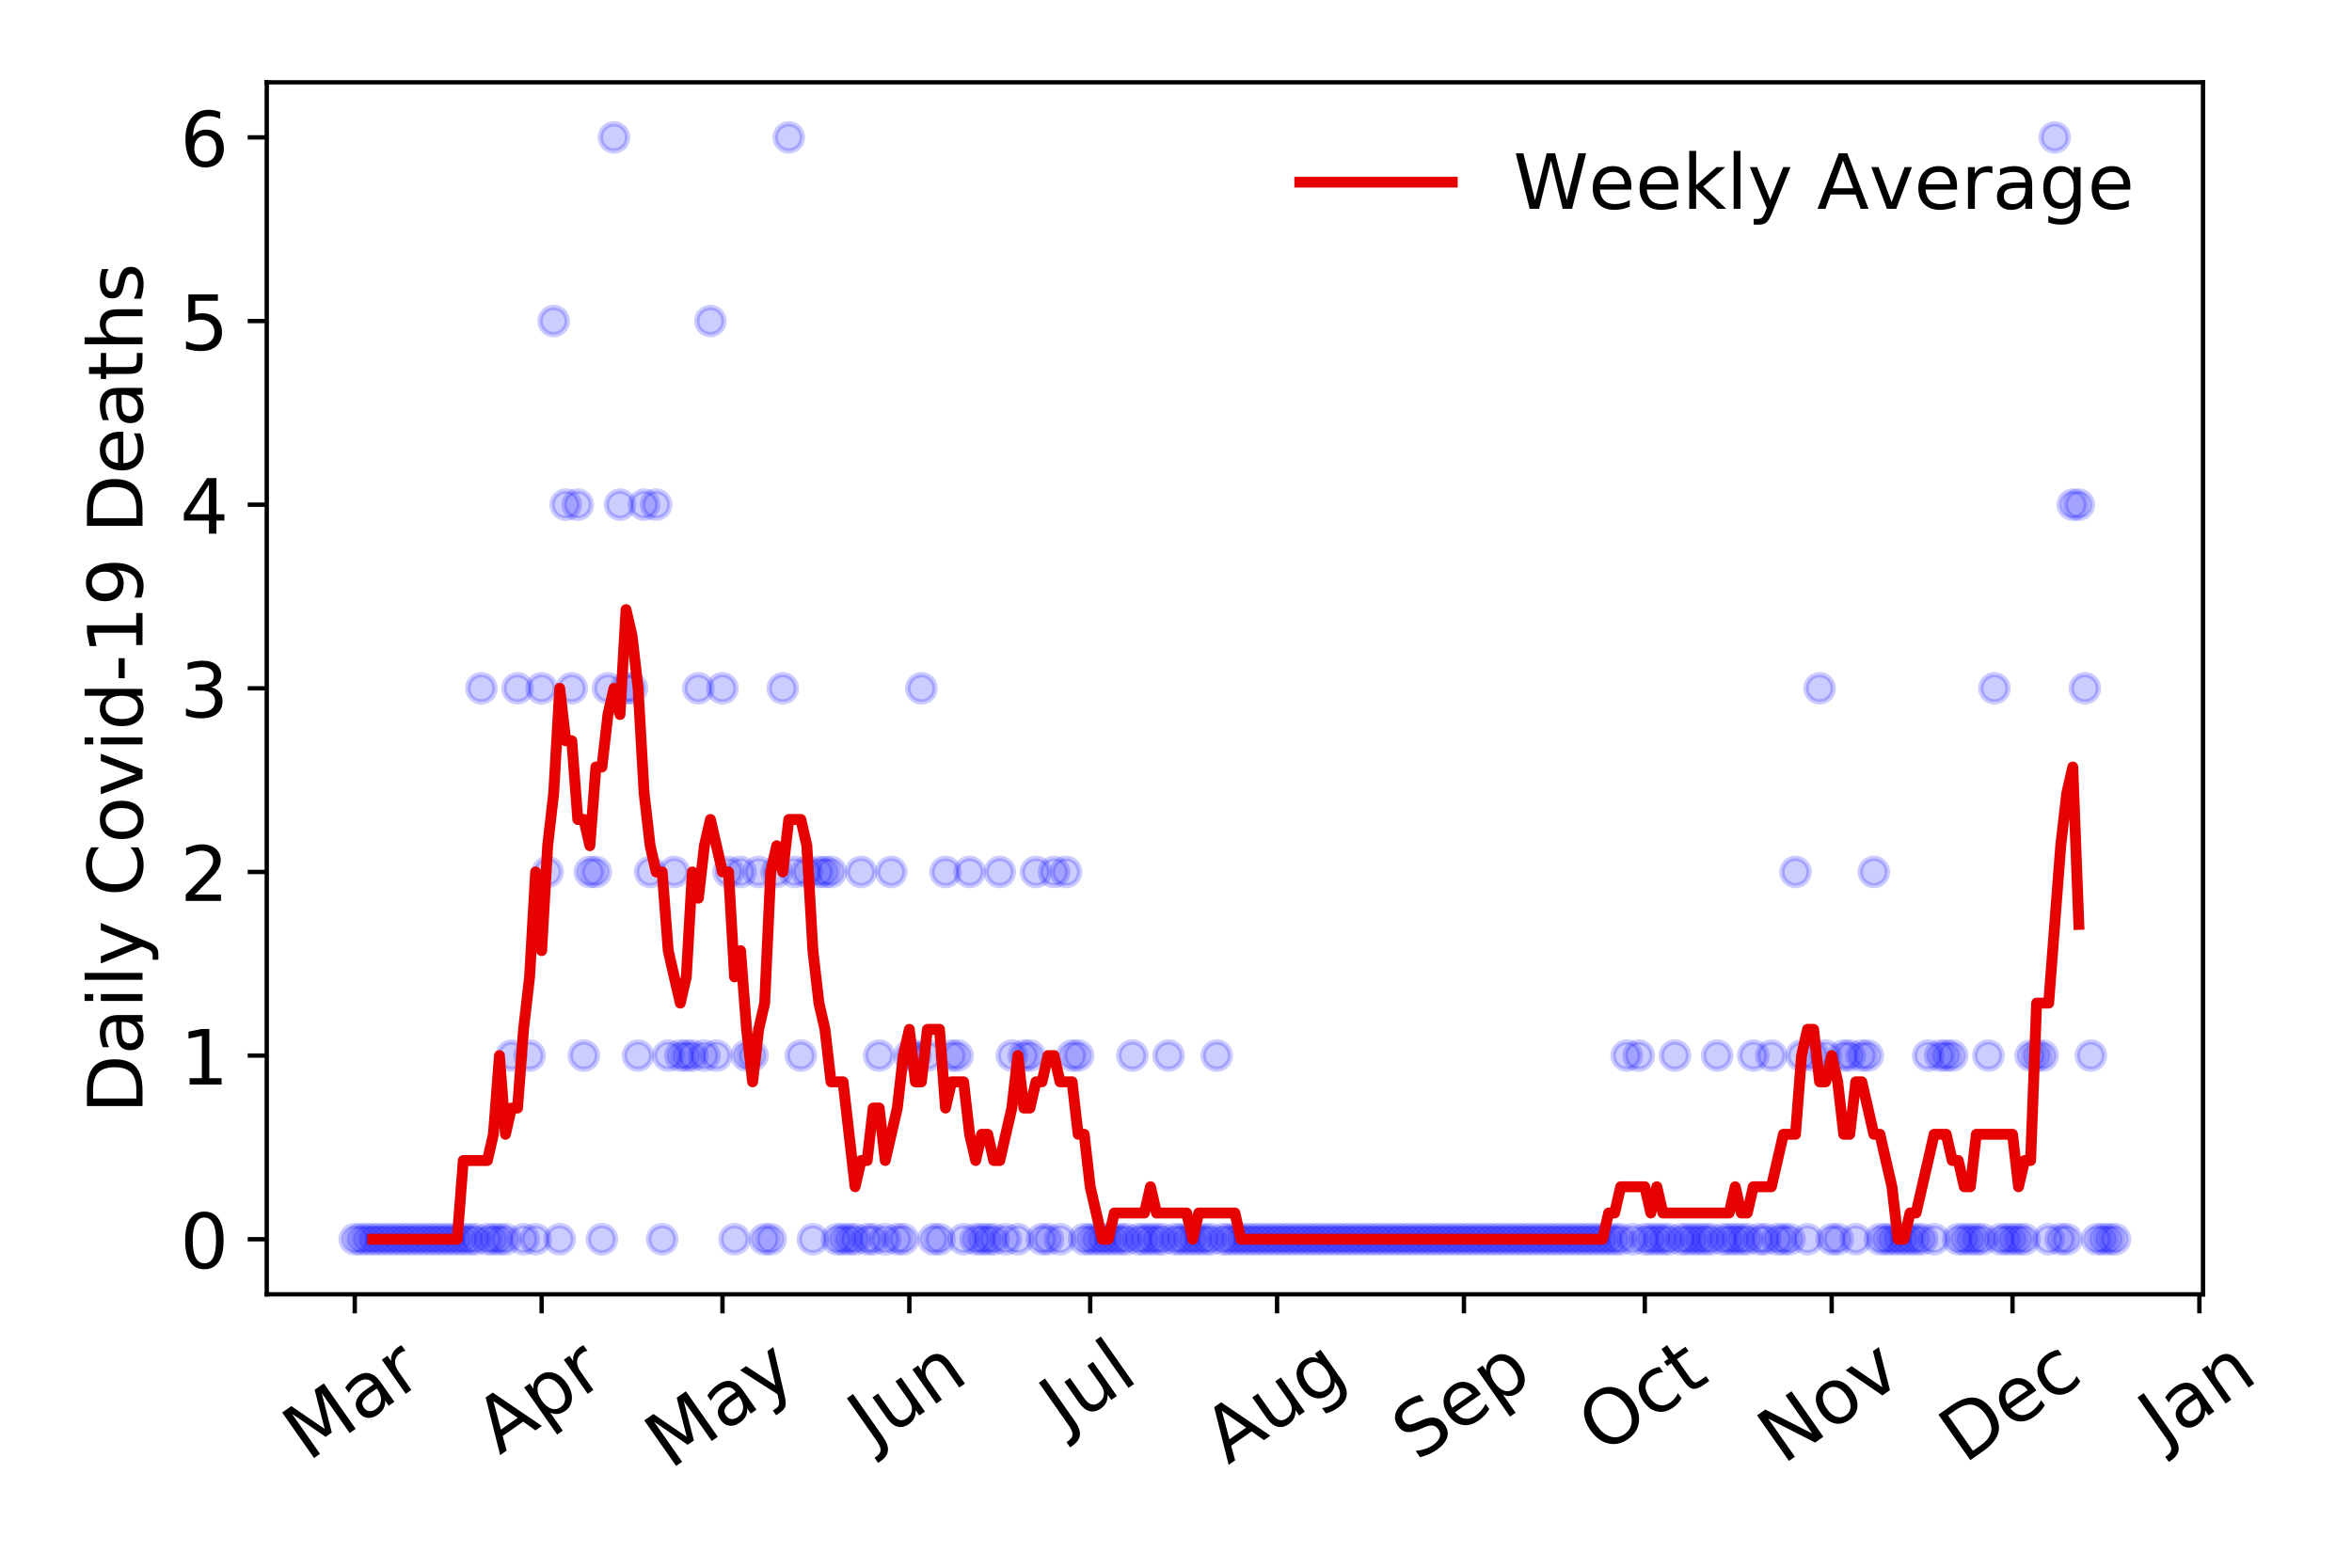 <?xml version="1.0" encoding="utf-8" standalone="no"?>
<!DOCTYPE svg PUBLIC "-//W3C//DTD SVG 1.1//EN"
  "http://www.w3.org/Graphics/SVG/1.1/DTD/svg11.dtd">
<!-- Created with matplotlib (https://matplotlib.org/) -->
<svg height="288pt" version="1.1" viewBox="0 0 432 288" width="432pt" xmlns="http://www.w3.org/2000/svg" xmlns:xlink="http://www.w3.org/1999/xlink">
 <defs>
  <style type="text/css">
*{stroke-linecap:butt;stroke-linejoin:round;}
  </style>
 </defs>
 <g id="figure_1">
  <g id="patch_1">
   <path d="M 0 288 
L 432 288 
L 432 0 
L 0 0 
z
" style="fill:#ffffff;"/>
  </g>
  <g id="axes_1">
   <g id="patch_2">
    <path d="M 48.995 237.778 
L 404.633 237.778 
L 404.633 15.12 
L 48.995 15.12 
z
" style="fill:#ffffff;"/>
   </g>
   <g id="matplotlib.axis_1">
    <g id="xtick_1">
     <g id="line2d_1">
      <defs>
       <path d="M 0 0 
L 0 3.5 
" id="m0a54aac89f" style="stroke:#000000;stroke-width:0.8;"/>
      </defs>
      <g>
       <use style="stroke:#000000;stroke-width:0.8;" x="65.16" xlink:href="#m0a54aac89f" y="237.778"/>
      </g>
     </g>
     <g id="text_1">
      <!-- Mar -->
      <defs>
       <path d="M 9.812 72.906 
L 24.516 72.906 
L 43.109 23.297 
L 61.812 72.906 
L 76.516 72.906 
L 76.516 0 
L 66.891 0 
L 66.891 64.016 
L 48.094 14.016 
L 38.188 14.016 
L 19.391 64.016 
L 19.391 0 
L 9.812 0 
z
" id="DejaVuSans-77"/>
       <path d="M 34.281 27.484 
Q 23.391 27.484 19.188 25 
Q 14.984 22.516 14.984 16.5 
Q 14.984 11.719 18.141 8.906 
Q 21.297 6.109 26.703 6.109 
Q 34.188 6.109 38.703 11.406 
Q 43.219 16.703 43.219 25.484 
L 43.219 27.484 
z
M 52.203 31.203 
L 52.203 0 
L 43.219 0 
L 43.219 8.297 
Q 40.141 3.328 35.547 0.953 
Q 30.953 -1.422 24.312 -1.422 
Q 15.922 -1.422 10.953 3.297 
Q 6 8.016 6 15.922 
Q 6 25.141 12.172 29.828 
Q 18.359 34.516 30.609 34.516 
L 43.219 34.516 
L 43.219 35.406 
Q 43.219 41.609 39.141 45 
Q 35.062 48.391 27.688 48.391 
Q 23 48.391 18.547 47.266 
Q 14.109 46.141 10.016 43.891 
L 10.016 52.203 
Q 14.938 54.109 19.578 55.047 
Q 24.219 56 28.609 56 
Q 40.484 56 46.344 49.844 
Q 52.203 43.703 52.203 31.203 
z
" id="DejaVuSans-97"/>
       <path d="M 41.109 46.297 
Q 39.594 47.172 37.812 47.578 
Q 36.031 48 33.891 48 
Q 26.266 48 22.188 43.047 
Q 18.109 38.094 18.109 28.812 
L 18.109 0 
L 9.078 0 
L 9.078 54.688 
L 18.109 54.688 
L 18.109 46.188 
Q 20.953 51.172 25.484 53.578 
Q 30.031 56 36.531 56 
Q 37.453 56 38.578 55.875 
Q 39.703 55.766 41.062 55.516 
z
" id="DejaVuSans-114"/>
      </defs>
      <g transform="translate(56.558 268.643)rotate(-35)scale(0.14 -0.14)">
       <use xlink:href="#DejaVuSans-77"/>
       <use x="86.279" xlink:href="#DejaVuSans-97"/>
       <use x="147.559" xlink:href="#DejaVuSans-114"/>
      </g>
     </g>
    </g>
    <g id="xtick_2">
     <g id="line2d_2">
      <g>
       <use style="stroke:#000000;stroke-width:0.8;" x="99.484" xlink:href="#m0a54aac89f" y="237.778"/>
      </g>
     </g>
     <g id="text_2">
      <!-- Apr -->
      <defs>
       <path d="M 34.188 63.188 
L 20.797 26.906 
L 47.609 26.906 
z
M 28.609 72.906 
L 39.797 72.906 
L 67.578 0 
L 57.328 0 
L 50.688 18.703 
L 17.828 18.703 
L 11.188 0 
L 0.781 0 
z
" id="DejaVuSans-65"/>
       <path d="M 18.109 8.203 
L 18.109 -20.797 
L 9.078 -20.797 
L 9.078 54.688 
L 18.109 54.688 
L 18.109 46.391 
Q 20.953 51.266 25.266 53.625 
Q 29.594 56 35.594 56 
Q 45.562 56 51.781 48.094 
Q 58.016 40.188 58.016 27.297 
Q 58.016 14.406 51.781 6.484 
Q 45.562 -1.422 35.594 -1.422 
Q 29.594 -1.422 25.266 0.953 
Q 20.953 3.328 18.109 8.203 
z
M 48.688 27.297 
Q 48.688 37.203 44.609 42.844 
Q 40.531 48.484 33.406 48.484 
Q 26.266 48.484 22.188 42.844 
Q 18.109 37.203 18.109 27.297 
Q 18.109 17.391 22.188 11.75 
Q 26.266 6.109 33.406 6.109 
Q 40.531 6.109 44.609 11.75 
Q 48.688 17.391 48.688 27.297 
z
" id="DejaVuSans-112"/>
      </defs>
      <g transform="translate(91.78 267.384)rotate(-35)scale(0.14 -0.14)">
       <use xlink:href="#DejaVuSans-65"/>
       <use x="68.408" xlink:href="#DejaVuSans-112"/>
       <use x="131.885" xlink:href="#DejaVuSans-114"/>
      </g>
     </g>
    </g>
    <g id="xtick_3">
     <g id="line2d_3">
      <g>
       <use style="stroke:#000000;stroke-width:0.8;" x="132.701" xlink:href="#m0a54aac89f" y="237.778"/>
      </g>
     </g>
     <g id="text_3">
      <!-- May -->
      <defs>
       <path d="M 32.172 -5.078 
Q 28.375 -14.844 24.75 -17.812 
Q 21.141 -20.797 15.094 -20.797 
L 7.906 -20.797 
L 7.906 -13.281 
L 13.188 -13.281 
Q 16.891 -13.281 18.938 -11.516 
Q 21 -9.766 23.484 -3.219 
L 25.094 0.875 
L 2.984 54.688 
L 12.5 54.688 
L 29.594 11.922 
L 46.688 54.688 
L 56.203 54.688 
z
" id="DejaVuSans-121"/>
      </defs>
      <g transform="translate(123.061 270.094)rotate(-35)scale(0.14 -0.14)">
       <use xlink:href="#DejaVuSans-77"/>
       <use x="86.279" xlink:href="#DejaVuSans-97"/>
       <use x="147.559" xlink:href="#DejaVuSans-121"/>
      </g>
     </g>
    </g>
    <g id="xtick_4">
     <g id="line2d_4">
      <g>
       <use style="stroke:#000000;stroke-width:0.8;" x="167.024" xlink:href="#m0a54aac89f" y="237.778"/>
      </g>
     </g>
     <g id="text_4">
      <!-- Jun -->
      <defs>
       <path d="M 9.812 72.906 
L 19.672 72.906 
L 19.672 5.078 
Q 19.672 -8.109 14.672 -14.062 
Q 9.672 -20.016 -1.422 -20.016 
L -5.172 -20.016 
L -5.172 -11.719 
L -2.094 -11.719 
Q 4.438 -11.719 7.125 -8.047 
Q 9.812 -4.391 9.812 5.078 
z
" id="DejaVuSans-74"/>
       <path d="M 8.5 21.578 
L 8.5 54.688 
L 17.484 54.688 
L 17.484 21.922 
Q 17.484 14.156 20.5 10.266 
Q 23.531 6.391 29.594 6.391 
Q 36.859 6.391 41.078 11.031 
Q 45.312 15.672 45.312 23.688 
L 45.312 54.688 
L 54.297 54.688 
L 54.297 0 
L 45.312 0 
L 45.312 8.406 
Q 42.047 3.422 37.719 1 
Q 33.406 -1.422 27.688 -1.422 
Q 18.266 -1.422 13.375 4.438 
Q 8.5 10.297 8.5 21.578 
z
M 31.109 56 
z
" id="DejaVuSans-117"/>
       <path d="M 54.891 33.016 
L 54.891 0 
L 45.906 0 
L 45.906 32.719 
Q 45.906 40.484 42.875 44.328 
Q 39.844 48.188 33.797 48.188 
Q 26.516 48.188 22.312 43.547 
Q 18.109 38.922 18.109 30.906 
L 18.109 0 
L 9.078 0 
L 9.078 54.688 
L 18.109 54.688 
L 18.109 46.188 
Q 21.344 51.125 25.703 53.562 
Q 30.078 56 35.797 56 
Q 45.219 56 50.047 50.172 
Q 54.891 44.344 54.891 33.016 
z
" id="DejaVuSans-110"/>
      </defs>
      <g transform="translate(160.281 266.039)rotate(-35)scale(0.14 -0.14)">
       <use xlink:href="#DejaVuSans-74"/>
       <use x="29.492" xlink:href="#DejaVuSans-117"/>
       <use x="92.871" xlink:href="#DejaVuSans-110"/>
      </g>
     </g>
    </g>
    <g id="xtick_5">
     <g id="line2d_5">
      <g>
       <use style="stroke:#000000;stroke-width:0.8;" x="200.241" xlink:href="#m0a54aac89f" y="237.778"/>
      </g>
     </g>
     <g id="text_5">
      <!-- Jul -->
      <defs>
       <path d="M 9.422 75.984 
L 18.406 75.984 
L 18.406 0 
L 9.422 0 
z
" id="DejaVuSans-108"/>
      </defs>
      <g transform="translate(195.538 263.181)rotate(-35)scale(0.14 -0.14)">
       <use xlink:href="#DejaVuSans-74"/>
       <use x="29.492" xlink:href="#DejaVuSans-117"/>
       <use x="92.871" xlink:href="#DejaVuSans-108"/>
      </g>
     </g>
    </g>
    <g id="xtick_6">
     <g id="line2d_6">
      <g>
       <use style="stroke:#000000;stroke-width:0.8;" x="234.565" xlink:href="#m0a54aac89f" y="237.778"/>
      </g>
     </g>
     <g id="text_6">
      <!-- Aug -->
      <defs>
       <path d="M 45.406 27.984 
Q 45.406 37.75 41.375 43.109 
Q 37.359 48.484 30.078 48.484 
Q 22.859 48.484 18.828 43.109 
Q 14.797 37.75 14.797 27.984 
Q 14.797 18.266 18.828 12.891 
Q 22.859 7.516 30.078 7.516 
Q 37.359 7.516 41.375 12.891 
Q 45.406 18.266 45.406 27.984 
z
M 54.391 6.781 
Q 54.391 -7.172 48.188 -13.984 
Q 42 -20.797 29.203 -20.797 
Q 24.469 -20.797 20.266 -20.094 
Q 16.062 -19.391 12.109 -17.922 
L 12.109 -9.188 
Q 16.062 -11.328 19.922 -12.344 
Q 23.781 -13.375 27.781 -13.375 
Q 36.625 -13.375 41.016 -8.766 
Q 45.406 -4.156 45.406 5.172 
L 45.406 9.625 
Q 42.625 4.781 38.281 2.391 
Q 33.938 0 27.875 0 
Q 17.828 0 11.672 7.656 
Q 5.516 15.328 5.516 27.984 
Q 5.516 40.672 11.672 48.328 
Q 17.828 56 27.875 56 
Q 33.938 56 38.281 53.609 
Q 42.625 51.219 45.406 46.391 
L 45.406 54.688 
L 54.391 54.688 
z
" id="DejaVuSans-103"/>
      </defs>
      <g transform="translate(225.584 269.172)rotate(-35)scale(0.14 -0.14)">
       <use xlink:href="#DejaVuSans-65"/>
       <use x="68.408" xlink:href="#DejaVuSans-117"/>
       <use x="131.787" xlink:href="#DejaVuSans-103"/>
      </g>
     </g>
    </g>
    <g id="xtick_7">
     <g id="line2d_7">
      <g>
       <use style="stroke:#000000;stroke-width:0.8;" x="268.888" xlink:href="#m0a54aac89f" y="237.778"/>
      </g>
     </g>
     <g id="text_7">
      <!-- Sep -->
      <defs>
       <path d="M 53.516 70.516 
L 53.516 60.891 
Q 47.906 63.578 42.922 64.891 
Q 37.938 66.219 33.297 66.219 
Q 25.25 66.219 20.875 63.094 
Q 16.5 59.969 16.5 54.203 
Q 16.5 49.359 19.406 46.891 
Q 22.312 44.438 30.422 42.922 
L 36.375 41.703 
Q 47.406 39.594 52.656 34.297 
Q 57.906 29 57.906 20.125 
Q 57.906 9.516 50.797 4.047 
Q 43.703 -1.422 29.984 -1.422 
Q 24.812 -1.422 18.969 -0.25 
Q 13.141 0.922 6.891 3.219 
L 6.891 13.375 
Q 12.891 10.016 18.656 8.297 
Q 24.422 6.594 29.984 6.594 
Q 38.422 6.594 43.016 9.906 
Q 47.609 13.234 47.609 19.391 
Q 47.609 24.75 44.312 27.781 
Q 41.016 30.812 33.5 32.328 
L 27.484 33.5 
Q 16.453 35.688 11.516 40.375 
Q 6.594 45.062 6.594 53.422 
Q 6.594 63.094 13.406 68.656 
Q 20.219 74.219 32.172 74.219 
Q 37.312 74.219 42.625 73.281 
Q 47.953 72.359 53.516 70.516 
z
" id="DejaVuSans-83"/>
       <path d="M 56.203 29.594 
L 56.203 25.203 
L 14.891 25.203 
Q 15.484 15.922 20.484 11.062 
Q 25.484 6.203 34.422 6.203 
Q 39.594 6.203 44.453 7.469 
Q 49.312 8.734 54.109 11.281 
L 54.109 2.781 
Q 49.266 0.734 44.188 -0.344 
Q 39.109 -1.422 33.891 -1.422 
Q 20.797 -1.422 13.156 6.188 
Q 5.516 13.812 5.516 26.812 
Q 5.516 40.234 12.766 48.109 
Q 20.016 56 32.328 56 
Q 43.359 56 49.781 48.891 
Q 56.203 41.797 56.203 29.594 
z
M 47.219 32.234 
Q 47.125 39.594 43.094 43.984 
Q 39.062 48.391 32.422 48.391 
Q 24.906 48.391 20.391 44.141 
Q 15.875 39.891 15.188 32.172 
z
" id="DejaVuSans-101"/>
      </defs>
      <g transform="translate(260.295 268.629)rotate(-35)scale(0.14 -0.14)">
       <use xlink:href="#DejaVuSans-83"/>
       <use x="63.477" xlink:href="#DejaVuSans-101"/>
       <use x="125" xlink:href="#DejaVuSans-112"/>
      </g>
     </g>
    </g>
    <g id="xtick_8">
     <g id="line2d_8">
      <g>
       <use style="stroke:#000000;stroke-width:0.8;" x="302.105" xlink:href="#m0a54aac89f" y="237.778"/>
      </g>
     </g>
     <g id="text_8">
      <!-- Oct -->
      <defs>
       <path d="M 39.406 66.219 
Q 28.656 66.219 22.328 58.203 
Q 16.016 50.203 16.016 36.375 
Q 16.016 22.609 22.328 14.594 
Q 28.656 6.594 39.406 6.594 
Q 50.141 6.594 56.422 14.594 
Q 62.703 22.609 62.703 36.375 
Q 62.703 50.203 56.422 58.203 
Q 50.141 66.219 39.406 66.219 
z
M 39.406 74.219 
Q 54.734 74.219 63.906 63.938 
Q 73.094 53.656 73.094 36.375 
Q 73.094 19.141 63.906 8.859 
Q 54.734 -1.422 39.406 -1.422 
Q 24.031 -1.422 14.812 8.828 
Q 5.609 19.094 5.609 36.375 
Q 5.609 53.656 14.812 63.938 
Q 24.031 74.219 39.406 74.219 
z
" id="DejaVuSans-79"/>
       <path d="M 48.781 52.594 
L 48.781 44.188 
Q 44.969 46.297 41.141 47.344 
Q 37.312 48.391 33.406 48.391 
Q 24.656 48.391 19.812 42.844 
Q 14.984 37.312 14.984 27.297 
Q 14.984 17.281 19.812 11.734 
Q 24.656 6.203 33.406 6.203 
Q 37.312 6.203 41.141 7.25 
Q 44.969 8.297 48.781 10.406 
L 48.781 2.094 
Q 45.016 0.344 40.984 -0.531 
Q 36.969 -1.422 32.422 -1.422 
Q 20.062 -1.422 12.781 6.344 
Q 5.516 14.109 5.516 27.297 
Q 5.516 40.672 12.859 48.328 
Q 20.219 56 33.016 56 
Q 37.156 56 41.109 55.141 
Q 45.062 54.297 48.781 52.594 
z
" id="DejaVuSans-99"/>
       <path d="M 18.312 70.219 
L 18.312 54.688 
L 36.812 54.688 
L 36.812 47.703 
L 18.312 47.703 
L 18.312 18.016 
Q 18.312 11.328 20.141 9.422 
Q 21.969 7.516 27.594 7.516 
L 36.812 7.516 
L 36.812 0 
L 27.594 0 
Q 17.188 0 13.234 3.875 
Q 9.281 7.766 9.281 18.016 
L 9.281 47.703 
L 2.688 47.703 
L 2.688 54.688 
L 9.281 54.688 
L 9.281 70.219 
z
" id="DejaVuSans-116"/>
      </defs>
      <g transform="translate(294.406 267.377)rotate(-35)scale(0.14 -0.14)">
       <use xlink:href="#DejaVuSans-79"/>
       <use x="78.711" xlink:href="#DejaVuSans-99"/>
       <use x="133.691" xlink:href="#DejaVuSans-116"/>
      </g>
     </g>
    </g>
    <g id="xtick_9">
     <g id="line2d_9">
      <g>
       <use style="stroke:#000000;stroke-width:0.8;" x="336.429" xlink:href="#m0a54aac89f" y="237.778"/>
      </g>
     </g>
     <g id="text_9">
      <!-- Nov -->
      <defs>
       <path d="M 9.812 72.906 
L 23.094 72.906 
L 55.422 11.922 
L 55.422 72.906 
L 64.984 72.906 
L 64.984 0 
L 51.703 0 
L 19.391 60.984 
L 19.391 0 
L 9.812 0 
z
" id="DejaVuSans-78"/>
       <path d="M 30.609 48.391 
Q 23.391 48.391 19.188 42.75 
Q 14.984 37.109 14.984 27.297 
Q 14.984 17.484 19.156 11.844 
Q 23.344 6.203 30.609 6.203 
Q 37.797 6.203 41.984 11.859 
Q 46.188 17.531 46.188 27.297 
Q 46.188 37.016 41.984 42.703 
Q 37.797 48.391 30.609 48.391 
z
M 30.609 56 
Q 42.328 56 49.016 48.375 
Q 55.719 40.766 55.719 27.297 
Q 55.719 13.875 49.016 6.219 
Q 42.328 -1.422 30.609 -1.422 
Q 18.844 -1.422 12.172 6.219 
Q 5.516 13.875 5.516 27.297 
Q 5.516 40.766 12.172 48.375 
Q 18.844 56 30.609 56 
z
" id="DejaVuSans-111"/>
       <path d="M 2.984 54.688 
L 12.5 54.688 
L 29.594 8.797 
L 46.688 54.688 
L 56.203 54.688 
L 35.688 0 
L 23.484 0 
z
" id="DejaVuSans-118"/>
      </defs>
      <g transform="translate(327.452 269.166)rotate(-35)scale(0.14 -0.14)">
       <use xlink:href="#DejaVuSans-78"/>
       <use x="74.805" xlink:href="#DejaVuSans-111"/>
       <use x="135.986" xlink:href="#DejaVuSans-118"/>
      </g>
     </g>
    </g>
    <g id="xtick_10">
     <g id="line2d_10">
      <g>
       <use style="stroke:#000000;stroke-width:0.8;" x="369.645" xlink:href="#m0a54aac89f" y="237.778"/>
      </g>
     </g>
     <g id="text_10">
      <!-- Dec -->
      <defs>
       <path d="M 19.672 64.797 
L 19.672 8.109 
L 31.594 8.109 
Q 46.688 8.109 53.688 14.938 
Q 60.688 21.781 60.688 36.531 
Q 60.688 51.172 53.688 57.984 
Q 46.688 64.797 31.594 64.797 
z
M 9.812 72.906 
L 30.078 72.906 
Q 51.266 72.906 61.172 64.094 
Q 71.094 55.281 71.094 36.531 
Q 71.094 17.672 61.125 8.828 
Q 51.172 0 30.078 0 
L 9.812 0 
z
" id="DejaVuSans-68"/>
      </defs>
      <g transform="translate(360.765 269.032)rotate(-35)scale(0.14 -0.14)">
       <use xlink:href="#DejaVuSans-68"/>
       <use x="77.002" xlink:href="#DejaVuSans-101"/>
       <use x="138.525" xlink:href="#DejaVuSans-99"/>
      </g>
     </g>
    </g>
    <g id="xtick_11">
     <g id="line2d_11">
      <g>
       <use style="stroke:#000000;stroke-width:0.8;" x="403.969" xlink:href="#m0a54aac89f" y="237.778"/>
      </g>
     </g>
     <g id="text_11">
      <!-- Jan -->
      <g transform="translate(397.345 265.871)rotate(-35)scale(0.14 -0.14)">
       <use xlink:href="#DejaVuSans-74"/>
       <use x="29.492" xlink:href="#DejaVuSans-97"/>
       <use x="90.771" xlink:href="#DejaVuSans-110"/>
      </g>
     </g>
    </g>
   </g>
   <g id="matplotlib.axis_2">
    <g id="ytick_1">
     <g id="line2d_12">
      <defs>
       <path d="M 0 0 
L -3.5 0 
" id="mc7fe0d962f" style="stroke:#000000;stroke-width:0.8;"/>
      </defs>
      <g>
       <use style="stroke:#000000;stroke-width:0.8;" x="48.995" xlink:href="#mc7fe0d962f" y="227.657"/>
      </g>
     </g>
     <g id="text_12">
      <!-- 0 -->
      <defs>
       <path d="M 31.781 66.406 
Q 24.172 66.406 20.328 58.906 
Q 16.5 51.422 16.5 36.375 
Q 16.5 21.391 20.328 13.891 
Q 24.172 6.391 31.781 6.391 
Q 39.453 6.391 43.281 13.891 
Q 47.125 21.391 47.125 36.375 
Q 47.125 51.422 43.281 58.906 
Q 39.453 66.406 31.781 66.406 
z
M 31.781 74.219 
Q 44.047 74.219 50.516 64.516 
Q 56.984 54.828 56.984 36.375 
Q 56.984 17.969 50.516 8.266 
Q 44.047 -1.422 31.781 -1.422 
Q 19.531 -1.422 13.062 8.266 
Q 6.594 17.969 6.594 36.375 
Q 6.594 54.828 13.062 64.516 
Q 19.531 74.219 31.781 74.219 
z
" id="DejaVuSans-48"/>
      </defs>
      <g transform="translate(33.087 232.976)scale(0.14 -0.14)">
       <use xlink:href="#DejaVuSans-48"/>
      </g>
     </g>
    </g>
    <g id="ytick_2">
     <g id="line2d_13">
      <g>
       <use style="stroke:#000000;stroke-width:0.8;" x="48.995" xlink:href="#mc7fe0d962f" y="193.921"/>
      </g>
     </g>
     <g id="text_13">
      <!-- 1 -->
      <defs>
       <path d="M 12.406 8.297 
L 28.516 8.297 
L 28.516 63.922 
L 10.984 60.406 
L 10.984 69.391 
L 28.422 72.906 
L 38.281 72.906 
L 38.281 8.297 
L 54.391 8.297 
L 54.391 0 
L 12.406 0 
z
" id="DejaVuSans-49"/>
      </defs>
      <g transform="translate(33.087 199.24)scale(0.14 -0.14)">
       <use xlink:href="#DejaVuSans-49"/>
      </g>
     </g>
    </g>
    <g id="ytick_3">
     <g id="line2d_14">
      <g>
       <use style="stroke:#000000;stroke-width:0.8;" x="48.995" xlink:href="#mc7fe0d962f" y="160.185"/>
      </g>
     </g>
     <g id="text_14">
      <!-- 2 -->
      <defs>
       <path d="M 19.188 8.297 
L 53.609 8.297 
L 53.609 0 
L 7.328 0 
L 7.328 8.297 
Q 12.938 14.109 22.625 23.891 
Q 32.328 33.688 34.812 36.531 
Q 39.547 41.844 41.422 45.531 
Q 43.312 49.219 43.312 52.781 
Q 43.312 58.594 39.234 62.25 
Q 35.156 65.922 28.609 65.922 
Q 23.969 65.922 18.812 64.312 
Q 13.672 62.703 7.812 59.422 
L 7.812 69.391 
Q 13.766 71.781 18.938 73 
Q 24.125 74.219 28.422 74.219 
Q 39.75 74.219 46.484 68.547 
Q 53.219 62.891 53.219 53.422 
Q 53.219 48.922 51.531 44.891 
Q 49.859 40.875 45.406 35.406 
Q 44.188 33.984 37.641 27.219 
Q 31.109 20.453 19.188 8.297 
z
" id="DejaVuSans-50"/>
      </defs>
      <g transform="translate(33.087 165.504)scale(0.14 -0.14)">
       <use xlink:href="#DejaVuSans-50"/>
      </g>
     </g>
    </g>
    <g id="ytick_4">
     <g id="line2d_15">
      <g>
       <use style="stroke:#000000;stroke-width:0.8;" x="48.995" xlink:href="#mc7fe0d962f" y="126.449"/>
      </g>
     </g>
     <g id="text_15">
      <!-- 3 -->
      <defs>
       <path d="M 40.578 39.312 
Q 47.656 37.797 51.625 33 
Q 55.609 28.219 55.609 21.188 
Q 55.609 10.406 48.188 4.484 
Q 40.766 -1.422 27.094 -1.422 
Q 22.516 -1.422 17.656 -0.516 
Q 12.797 0.391 7.625 2.203 
L 7.625 11.719 
Q 11.719 9.328 16.594 8.109 
Q 21.484 6.891 26.812 6.891 
Q 36.078 6.891 40.938 10.547 
Q 45.797 14.203 45.797 21.188 
Q 45.797 27.641 41.281 31.266 
Q 36.766 34.906 28.719 34.906 
L 20.219 34.906 
L 20.219 43.016 
L 29.109 43.016 
Q 36.375 43.016 40.234 45.922 
Q 44.094 48.828 44.094 54.297 
Q 44.094 59.906 40.109 62.906 
Q 36.141 65.922 28.719 65.922 
Q 24.656 65.922 20.016 65.031 
Q 15.375 64.156 9.812 62.312 
L 9.812 71.094 
Q 15.438 72.656 20.344 73.438 
Q 25.25 74.219 29.594 74.219 
Q 40.828 74.219 47.359 69.109 
Q 53.906 64.016 53.906 55.328 
Q 53.906 49.266 50.438 45.094 
Q 46.969 40.922 40.578 39.312 
z
" id="DejaVuSans-51"/>
      </defs>
      <g transform="translate(33.087 131.768)scale(0.14 -0.14)">
       <use xlink:href="#DejaVuSans-51"/>
      </g>
     </g>
    </g>
    <g id="ytick_5">
     <g id="line2d_16">
      <g>
       <use style="stroke:#000000;stroke-width:0.8;" x="48.995" xlink:href="#mc7fe0d962f" y="92.713"/>
      </g>
     </g>
     <g id="text_16">
      <!-- 4 -->
      <defs>
       <path d="M 37.797 64.312 
L 12.891 25.391 
L 37.797 25.391 
z
M 35.203 72.906 
L 47.609 72.906 
L 47.609 25.391 
L 58.016 25.391 
L 58.016 17.188 
L 47.609 17.188 
L 47.609 0 
L 37.797 0 
L 37.797 17.188 
L 4.891 17.188 
L 4.891 26.703 
z
" id="DejaVuSans-52"/>
      </defs>
      <g transform="translate(33.087 98.032)scale(0.14 -0.14)">
       <use xlink:href="#DejaVuSans-52"/>
      </g>
     </g>
    </g>
    <g id="ytick_6">
     <g id="line2d_17">
      <g>
       <use style="stroke:#000000;stroke-width:0.8;" x="48.995" xlink:href="#mc7fe0d962f" y="58.977"/>
      </g>
     </g>
     <g id="text_17">
      <!-- 5 -->
      <defs>
       <path d="M 10.797 72.906 
L 49.516 72.906 
L 49.516 64.594 
L 19.828 64.594 
L 19.828 46.734 
Q 21.969 47.469 24.109 47.828 
Q 26.266 48.188 28.422 48.188 
Q 40.625 48.188 47.75 41.5 
Q 54.891 34.812 54.891 23.391 
Q 54.891 11.625 47.562 5.094 
Q 40.234 -1.422 26.906 -1.422 
Q 22.312 -1.422 17.547 -0.641 
Q 12.797 0.141 7.719 1.703 
L 7.719 11.625 
Q 12.109 9.234 16.797 8.062 
Q 21.484 6.891 26.703 6.891 
Q 35.156 6.891 40.078 11.328 
Q 45.016 15.766 45.016 23.391 
Q 45.016 31 40.078 35.438 
Q 35.156 39.891 26.703 39.891 
Q 22.75 39.891 18.812 39.016 
Q 14.891 38.141 10.797 36.281 
z
" id="DejaVuSans-53"/>
      </defs>
      <g transform="translate(33.087 64.296)scale(0.14 -0.14)">
       <use xlink:href="#DejaVuSans-53"/>
      </g>
     </g>
    </g>
    <g id="ytick_7">
     <g id="line2d_18">
      <g>
       <use style="stroke:#000000;stroke-width:0.8;" x="48.995" xlink:href="#mc7fe0d962f" y="25.241"/>
      </g>
     </g>
     <g id="text_18">
      <!-- 6 -->
      <defs>
       <path d="M 33.016 40.375 
Q 26.375 40.375 22.484 35.828 
Q 18.609 31.297 18.609 23.391 
Q 18.609 15.531 22.484 10.953 
Q 26.375 6.391 33.016 6.391 
Q 39.656 6.391 43.531 10.953 
Q 47.406 15.531 47.406 23.391 
Q 47.406 31.297 43.531 35.828 
Q 39.656 40.375 33.016 40.375 
z
M 52.594 71.297 
L 52.594 62.312 
Q 48.875 64.062 45.094 64.984 
Q 41.312 65.922 37.594 65.922 
Q 27.828 65.922 22.672 59.328 
Q 17.531 52.734 16.797 39.406 
Q 19.672 43.656 24.016 45.922 
Q 28.375 48.188 33.594 48.188 
Q 44.578 48.188 50.953 41.516 
Q 57.328 34.859 57.328 23.391 
Q 57.328 12.156 50.688 5.359 
Q 44.047 -1.422 33.016 -1.422 
Q 20.359 -1.422 13.672 8.266 
Q 6.984 17.969 6.984 36.375 
Q 6.984 53.656 15.188 63.938 
Q 23.391 74.219 37.203 74.219 
Q 40.922 74.219 44.703 73.484 
Q 48.484 72.75 52.594 71.297 
z
" id="DejaVuSans-54"/>
      </defs>
      <g transform="translate(33.087 30.56)scale(0.14 -0.14)">
       <use xlink:href="#DejaVuSans-54"/>
      </g>
     </g>
    </g>
    <g id="text_19">
     <!-- Daily Covid-19 Deaths -->
     <defs>
      <path d="M 9.422 54.688 
L 18.406 54.688 
L 18.406 0 
L 9.422 0 
z
M 9.422 75.984 
L 18.406 75.984 
L 18.406 64.594 
L 9.422 64.594 
z
" id="DejaVuSans-105"/>
      <path id="DejaVuSans-32"/>
      <path d="M 64.406 67.281 
L 64.406 56.891 
Q 59.422 61.531 53.781 63.812 
Q 48.141 66.109 41.797 66.109 
Q 29.297 66.109 22.656 58.469 
Q 16.016 50.828 16.016 36.375 
Q 16.016 21.969 22.656 14.328 
Q 29.297 6.688 41.797 6.688 
Q 48.141 6.688 53.781 8.984 
Q 59.422 11.281 64.406 15.922 
L 64.406 5.609 
Q 59.234 2.094 53.438 0.328 
Q 47.656 -1.422 41.219 -1.422 
Q 24.656 -1.422 15.125 8.703 
Q 5.609 18.844 5.609 36.375 
Q 5.609 53.953 15.125 64.078 
Q 24.656 74.219 41.219 74.219 
Q 47.75 74.219 53.531 72.484 
Q 59.328 70.75 64.406 67.281 
z
" id="DejaVuSans-67"/>
      <path d="M 45.406 46.391 
L 45.406 75.984 
L 54.391 75.984 
L 54.391 0 
L 45.406 0 
L 45.406 8.203 
Q 42.578 3.328 38.25 0.953 
Q 33.938 -1.422 27.875 -1.422 
Q 17.969 -1.422 11.734 6.484 
Q 5.516 14.406 5.516 27.297 
Q 5.516 40.188 11.734 48.094 
Q 17.969 56 27.875 56 
Q 33.938 56 38.25 53.625 
Q 42.578 51.266 45.406 46.391 
z
M 14.797 27.297 
Q 14.797 17.391 18.875 11.75 
Q 22.953 6.109 30.078 6.109 
Q 37.203 6.109 41.297 11.75 
Q 45.406 17.391 45.406 27.297 
Q 45.406 37.203 41.297 42.844 
Q 37.203 48.484 30.078 48.484 
Q 22.953 48.484 18.875 42.844 
Q 14.797 37.203 14.797 27.297 
z
" id="DejaVuSans-100"/>
      <path d="M 4.891 31.391 
L 31.203 31.391 
L 31.203 23.391 
L 4.891 23.391 
z
" id="DejaVuSans-45"/>
      <path d="M 10.984 1.516 
L 10.984 10.5 
Q 14.703 8.734 18.5 7.812 
Q 22.312 6.891 25.984 6.891 
Q 35.75 6.891 40.891 13.453 
Q 46.047 20.016 46.781 33.406 
Q 43.953 29.203 39.594 26.953 
Q 35.25 24.703 29.984 24.703 
Q 19.047 24.703 12.672 31.312 
Q 6.297 37.938 6.297 49.422 
Q 6.297 60.641 12.938 67.422 
Q 19.578 74.219 30.609 74.219 
Q 43.266 74.219 49.922 64.516 
Q 56.594 54.828 56.594 36.375 
Q 56.594 19.141 48.406 8.859 
Q 40.234 -1.422 26.422 -1.422 
Q 22.703 -1.422 18.891 -0.688 
Q 15.094 0.047 10.984 1.516 
z
M 30.609 32.422 
Q 37.25 32.422 41.125 36.953 
Q 45.016 41.5 45.016 49.422 
Q 45.016 57.281 41.125 61.844 
Q 37.25 66.406 30.609 66.406 
Q 23.969 66.406 20.094 61.844 
Q 16.219 57.281 16.219 49.422 
Q 16.219 41.5 20.094 36.953 
Q 23.969 32.422 30.609 32.422 
z
" id="DejaVuSans-57"/>
      <path d="M 54.891 33.016 
L 54.891 0 
L 45.906 0 
L 45.906 32.719 
Q 45.906 40.484 42.875 44.328 
Q 39.844 48.188 33.797 48.188 
Q 26.516 48.188 22.312 43.547 
Q 18.109 38.922 18.109 30.906 
L 18.109 0 
L 9.078 0 
L 9.078 75.984 
L 18.109 75.984 
L 18.109 46.188 
Q 21.344 51.125 25.703 53.562 
Q 30.078 56 35.797 56 
Q 45.219 56 50.047 50.172 
Q 54.891 44.344 54.891 33.016 
z
" id="DejaVuSans-104"/>
      <path d="M 44.281 53.078 
L 44.281 44.578 
Q 40.484 46.531 36.375 47.5 
Q 32.281 48.484 27.875 48.484 
Q 21.188 48.484 17.844 46.438 
Q 14.5 44.391 14.5 40.281 
Q 14.5 37.156 16.891 35.375 
Q 19.281 33.594 26.516 31.984 
L 29.594 31.297 
Q 39.156 29.25 43.188 25.516 
Q 47.219 21.781 47.219 15.094 
Q 47.219 7.469 41.188 3.016 
Q 35.156 -1.422 24.609 -1.422 
Q 20.219 -1.422 15.453 -0.562 
Q 10.688 0.297 5.422 2 
L 5.422 11.281 
Q 10.406 8.688 15.234 7.391 
Q 20.062 6.109 24.812 6.109 
Q 31.156 6.109 34.562 8.281 
Q 37.984 10.453 37.984 14.406 
Q 37.984 18.062 35.516 20.016 
Q 33.062 21.969 24.703 23.781 
L 21.578 24.516 
Q 13.234 26.266 9.516 29.906 
Q 5.812 33.547 5.812 39.891 
Q 5.812 47.609 11.281 51.797 
Q 16.75 56 26.812 56 
Q 31.781 56 36.172 55.266 
Q 40.578 54.547 44.281 53.078 
z
" id="DejaVuSans-115"/>
     </defs>
     <g transform="translate(26.176 204.56)rotate(-90)scale(0.14 -0.14)">
      <use xlink:href="#DejaVuSans-68"/>
      <use x="77.002" xlink:href="#DejaVuSans-97"/>
      <use x="138.281" xlink:href="#DejaVuSans-105"/>
      <use x="166.064" xlink:href="#DejaVuSans-108"/>
      <use x="193.848" xlink:href="#DejaVuSans-121"/>
      <use x="253.027" xlink:href="#DejaVuSans-32"/>
      <use x="284.814" xlink:href="#DejaVuSans-67"/>
      <use x="354.639" xlink:href="#DejaVuSans-111"/>
      <use x="415.82" xlink:href="#DejaVuSans-118"/>
      <use x="475" xlink:href="#DejaVuSans-105"/>
      <use x="502.783" xlink:href="#DejaVuSans-100"/>
      <use x="566.26" xlink:href="#DejaVuSans-45"/>
      <use x="602.344" xlink:href="#DejaVuSans-49"/>
      <use x="665.967" xlink:href="#DejaVuSans-57"/>
      <use x="729.59" xlink:href="#DejaVuSans-32"/>
      <use x="761.377" xlink:href="#DejaVuSans-68"/>
      <use x="838.379" xlink:href="#DejaVuSans-101"/>
      <use x="899.902" xlink:href="#DejaVuSans-97"/>
      <use x="961.182" xlink:href="#DejaVuSans-116"/>
      <use x="1000.391" xlink:href="#DejaVuSans-104"/>
      <use x="1063.77" xlink:href="#DejaVuSans-115"/>
     </g>
    </g>
   </g>
   <g id="line2d_19">
    <defs>
     <path d="M 0 2.5 
C 0.663 2.5 1.299 2.237 1.768 1.768 
C 2.237 1.299 2.5 0.663 2.5 0 
C 2.5 -0.663 2.237 -1.299 1.768 -1.768 
C 1.299 -2.237 0.663 -2.5 0 -2.5 
C -0.663 -2.5 -1.299 -2.237 -1.768 -1.768 
C -2.237 -1.299 -2.5 -0.663 -2.5 0 
C -2.5 0.663 -2.237 1.299 -1.768 1.768 
C -1.299 2.237 -0.663 2.5 0 2.5 
z
" id="m43517f0cc1" style="stroke:#0000ff;stroke-opacity:0.2;"/>
    </defs>
    <g clip-path="url(#pb073810e61)">
     <use style="fill:#0000ff;fill-opacity:0.2;stroke:#0000ff;stroke-opacity:0.2;" x="65.16" xlink:href="#m43517f0cc1" y="227.657"/>
     <use style="fill:#0000ff;fill-opacity:0.2;stroke:#0000ff;stroke-opacity:0.2;" x="66.268" xlink:href="#m43517f0cc1" y="227.657"/>
     <use style="fill:#0000ff;fill-opacity:0.2;stroke:#0000ff;stroke-opacity:0.2;" x="67.375" xlink:href="#m43517f0cc1" y="227.657"/>
     <use style="fill:#0000ff;fill-opacity:0.2;stroke:#0000ff;stroke-opacity:0.2;" x="68.482" xlink:href="#m43517f0cc1" y="227.657"/>
     <use style="fill:#0000ff;fill-opacity:0.2;stroke:#0000ff;stroke-opacity:0.2;" x="69.589" xlink:href="#m43517f0cc1" y="227.657"/>
     <use style="fill:#0000ff;fill-opacity:0.2;stroke:#0000ff;stroke-opacity:0.2;" x="70.696" xlink:href="#m43517f0cc1" y="227.657"/>
     <use style="fill:#0000ff;fill-opacity:0.2;stroke:#0000ff;stroke-opacity:0.2;" x="71.804" xlink:href="#m43517f0cc1" y="227.657"/>
     <use style="fill:#0000ff;fill-opacity:0.2;stroke:#0000ff;stroke-opacity:0.2;" x="72.911" xlink:href="#m43517f0cc1" y="227.657"/>
     <use style="fill:#0000ff;fill-opacity:0.2;stroke:#0000ff;stroke-opacity:0.2;" x="74.018" xlink:href="#m43517f0cc1" y="227.657"/>
     <use style="fill:#0000ff;fill-opacity:0.2;stroke:#0000ff;stroke-opacity:0.2;" x="75.125" xlink:href="#m43517f0cc1" y="227.657"/>
     <use style="fill:#0000ff;fill-opacity:0.2;stroke:#0000ff;stroke-opacity:0.2;" x="76.233" xlink:href="#m43517f0cc1" y="227.657"/>
     <use style="fill:#0000ff;fill-opacity:0.2;stroke:#0000ff;stroke-opacity:0.2;" x="77.34" xlink:href="#m43517f0cc1" y="227.657"/>
     <use style="fill:#0000ff;fill-opacity:0.2;stroke:#0000ff;stroke-opacity:0.2;" x="78.447" xlink:href="#m43517f0cc1" y="227.657"/>
     <use style="fill:#0000ff;fill-opacity:0.2;stroke:#0000ff;stroke-opacity:0.2;" x="79.554" xlink:href="#m43517f0cc1" y="227.657"/>
     <use style="fill:#0000ff;fill-opacity:0.2;stroke:#0000ff;stroke-opacity:0.2;" x="80.661" xlink:href="#m43517f0cc1" y="227.657"/>
     <use style="fill:#0000ff;fill-opacity:0.2;stroke:#0000ff;stroke-opacity:0.2;" x="81.769" xlink:href="#m43517f0cc1" y="227.657"/>
     <use style="fill:#0000ff;fill-opacity:0.2;stroke:#0000ff;stroke-opacity:0.2;" x="82.876" xlink:href="#m43517f0cc1" y="227.657"/>
     <use style="fill:#0000ff;fill-opacity:0.2;stroke:#0000ff;stroke-opacity:0.2;" x="83.983" xlink:href="#m43517f0cc1" y="227.657"/>
     <use style="fill:#0000ff;fill-opacity:0.2;stroke:#0000ff;stroke-opacity:0.2;" x="85.09" xlink:href="#m43517f0cc1" y="227.657"/>
     <use style="fill:#0000ff;fill-opacity:0.2;stroke:#0000ff;stroke-opacity:0.2;" x="86.198" xlink:href="#m43517f0cc1" y="227.657"/>
     <use style="fill:#0000ff;fill-opacity:0.2;stroke:#0000ff;stroke-opacity:0.2;" x="87.305" xlink:href="#m43517f0cc1" y="227.657"/>
     <use style="fill:#0000ff;fill-opacity:0.2;stroke:#0000ff;stroke-opacity:0.2;" x="88.412" xlink:href="#m43517f0cc1" y="126.449"/>
     <use style="fill:#0000ff;fill-opacity:0.2;stroke:#0000ff;stroke-opacity:0.2;" x="89.519" xlink:href="#m43517f0cc1" y="227.657"/>
     <use style="fill:#0000ff;fill-opacity:0.2;stroke:#0000ff;stroke-opacity:0.2;" x="90.626" xlink:href="#m43517f0cc1" y="227.657"/>
     <use style="fill:#0000ff;fill-opacity:0.2;stroke:#0000ff;stroke-opacity:0.2;" x="91.734" xlink:href="#m43517f0cc1" y="227.657"/>
     <use style="fill:#0000ff;fill-opacity:0.2;stroke:#0000ff;stroke-opacity:0.2;" x="92.841" xlink:href="#m43517f0cc1" y="227.657"/>
     <use style="fill:#0000ff;fill-opacity:0.2;stroke:#0000ff;stroke-opacity:0.2;" x="93.948" xlink:href="#m43517f0cc1" y="193.921"/>
     <use style="fill:#0000ff;fill-opacity:0.2;stroke:#0000ff;stroke-opacity:0.2;" x="95.055" xlink:href="#m43517f0cc1" y="126.449"/>
     <use style="fill:#0000ff;fill-opacity:0.2;stroke:#0000ff;stroke-opacity:0.2;" x="96.162" xlink:href="#m43517f0cc1" y="227.657"/>
     <use style="fill:#0000ff;fill-opacity:0.2;stroke:#0000ff;stroke-opacity:0.2;" x="97.27" xlink:href="#m43517f0cc1" y="193.921"/>
     <use style="fill:#0000ff;fill-opacity:0.2;stroke:#0000ff;stroke-opacity:0.2;" x="98.377" xlink:href="#m43517f0cc1" y="227.657"/>
     <use style="fill:#0000ff;fill-opacity:0.2;stroke:#0000ff;stroke-opacity:0.2;" x="99.484" xlink:href="#m43517f0cc1" y="126.449"/>
     <use style="fill:#0000ff;fill-opacity:0.2;stroke:#0000ff;stroke-opacity:0.2;" x="100.591" xlink:href="#m43517f0cc1" y="160.185"/>
     <use style="fill:#0000ff;fill-opacity:0.2;stroke:#0000ff;stroke-opacity:0.2;" x="101.699" xlink:href="#m43517f0cc1" y="58.977"/>
     <use style="fill:#0000ff;fill-opacity:0.2;stroke:#0000ff;stroke-opacity:0.2;" x="102.806" xlink:href="#m43517f0cc1" y="227.657"/>
     <use style="fill:#0000ff;fill-opacity:0.2;stroke:#0000ff;stroke-opacity:0.2;" x="103.913" xlink:href="#m43517f0cc1" y="92.713"/>
     <use style="fill:#0000ff;fill-opacity:0.2;stroke:#0000ff;stroke-opacity:0.2;" x="105.02" xlink:href="#m43517f0cc1" y="126.449"/>
     <use style="fill:#0000ff;fill-opacity:0.2;stroke:#0000ff;stroke-opacity:0.2;" x="106.127" xlink:href="#m43517f0cc1" y="92.713"/>
     <use style="fill:#0000ff;fill-opacity:0.2;stroke:#0000ff;stroke-opacity:0.2;" x="107.235" xlink:href="#m43517f0cc1" y="193.921"/>
     <use style="fill:#0000ff;fill-opacity:0.2;stroke:#0000ff;stroke-opacity:0.2;" x="108.342" xlink:href="#m43517f0cc1" y="160.185"/>
     <use style="fill:#0000ff;fill-opacity:0.2;stroke:#0000ff;stroke-opacity:0.2;" x="109.449" xlink:href="#m43517f0cc1" y="160.185"/>
     <use style="fill:#0000ff;fill-opacity:0.2;stroke:#0000ff;stroke-opacity:0.2;" x="110.556" xlink:href="#m43517f0cc1" y="227.657"/>
     <use style="fill:#0000ff;fill-opacity:0.2;stroke:#0000ff;stroke-opacity:0.2;" x="111.664" xlink:href="#m43517f0cc1" y="126.449"/>
     <use style="fill:#0000ff;fill-opacity:0.2;stroke:#0000ff;stroke-opacity:0.2;" x="112.771" xlink:href="#m43517f0cc1" y="25.241"/>
     <use style="fill:#0000ff;fill-opacity:0.2;stroke:#0000ff;stroke-opacity:0.2;" x="113.878" xlink:href="#m43517f0cc1" y="92.713"/>
     <use style="fill:#0000ff;fill-opacity:0.2;stroke:#0000ff;stroke-opacity:0.2;" x="114.985" xlink:href="#m43517f0cc1" y="126.449"/>
     <use style="fill:#0000ff;fill-opacity:0.2;stroke:#0000ff;stroke-opacity:0.2;" x="116.092" xlink:href="#m43517f0cc1" y="126.449"/>
     <use style="fill:#0000ff;fill-opacity:0.2;stroke:#0000ff;stroke-opacity:0.2;" x="117.2" xlink:href="#m43517f0cc1" y="193.921"/>
     <use style="fill:#0000ff;fill-opacity:0.2;stroke:#0000ff;stroke-opacity:0.2;" x="118.307" xlink:href="#m43517f0cc1" y="92.713"/>
     <use style="fill:#0000ff;fill-opacity:0.2;stroke:#0000ff;stroke-opacity:0.2;" x="119.414" xlink:href="#m43517f0cc1" y="160.185"/>
     <use style="fill:#0000ff;fill-opacity:0.2;stroke:#0000ff;stroke-opacity:0.2;" x="120.521" xlink:href="#m43517f0cc1" y="92.713"/>
     <use style="fill:#0000ff;fill-opacity:0.2;stroke:#0000ff;stroke-opacity:0.2;" x="121.628" xlink:href="#m43517f0cc1" y="227.657"/>
     <use style="fill:#0000ff;fill-opacity:0.2;stroke:#0000ff;stroke-opacity:0.2;" x="122.736" xlink:href="#m43517f0cc1" y="193.921"/>
     <use style="fill:#0000ff;fill-opacity:0.2;stroke:#0000ff;stroke-opacity:0.2;" x="123.843" xlink:href="#m43517f0cc1" y="160.185"/>
     <use style="fill:#0000ff;fill-opacity:0.2;stroke:#0000ff;stroke-opacity:0.2;" x="124.95" xlink:href="#m43517f0cc1" y="193.921"/>
     <use style="fill:#0000ff;fill-opacity:0.2;stroke:#0000ff;stroke-opacity:0.2;" x="126.057" xlink:href="#m43517f0cc1" y="193.921"/>
     <use style="fill:#0000ff;fill-opacity:0.2;stroke:#0000ff;stroke-opacity:0.2;" x="127.165" xlink:href="#m43517f0cc1" y="193.921"/>
     <use style="fill:#0000ff;fill-opacity:0.2;stroke:#0000ff;stroke-opacity:0.2;" x="128.272" xlink:href="#m43517f0cc1" y="126.449"/>
     <use style="fill:#0000ff;fill-opacity:0.2;stroke:#0000ff;stroke-opacity:0.2;" x="129.379" xlink:href="#m43517f0cc1" y="193.921"/>
     <use style="fill:#0000ff;fill-opacity:0.2;stroke:#0000ff;stroke-opacity:0.2;" x="130.486" xlink:href="#m43517f0cc1" y="58.977"/>
     <use style="fill:#0000ff;fill-opacity:0.2;stroke:#0000ff;stroke-opacity:0.2;" x="131.593" xlink:href="#m43517f0cc1" y="193.921"/>
     <use style="fill:#0000ff;fill-opacity:0.2;stroke:#0000ff;stroke-opacity:0.2;" x="132.701" xlink:href="#m43517f0cc1" y="126.449"/>
     <use style="fill:#0000ff;fill-opacity:0.2;stroke:#0000ff;stroke-opacity:0.2;" x="133.808" xlink:href="#m43517f0cc1" y="160.185"/>
     <use style="fill:#0000ff;fill-opacity:0.2;stroke:#0000ff;stroke-opacity:0.2;" x="134.915" xlink:href="#m43517f0cc1" y="227.657"/>
     <use style="fill:#0000ff;fill-opacity:0.2;stroke:#0000ff;stroke-opacity:0.2;" x="136.022" xlink:href="#m43517f0cc1" y="160.185"/>
     <use style="fill:#0000ff;fill-opacity:0.2;stroke:#0000ff;stroke-opacity:0.2;" x="137.13" xlink:href="#m43517f0cc1" y="193.921"/>
     <use style="fill:#0000ff;fill-opacity:0.2;stroke:#0000ff;stroke-opacity:0.2;" x="138.237" xlink:href="#m43517f0cc1" y="193.921"/>
     <use style="fill:#0000ff;fill-opacity:0.2;stroke:#0000ff;stroke-opacity:0.2;" x="139.344" xlink:href="#m43517f0cc1" y="160.185"/>
     <use style="fill:#0000ff;fill-opacity:0.2;stroke:#0000ff;stroke-opacity:0.2;" x="140.451" xlink:href="#m43517f0cc1" y="227.657"/>
     <use style="fill:#0000ff;fill-opacity:0.2;stroke:#0000ff;stroke-opacity:0.2;" x="141.558" xlink:href="#m43517f0cc1" y="227.657"/>
     <use style="fill:#0000ff;fill-opacity:0.2;stroke:#0000ff;stroke-opacity:0.2;" x="142.666" xlink:href="#m43517f0cc1" y="160.185"/>
     <use style="fill:#0000ff;fill-opacity:0.2;stroke:#0000ff;stroke-opacity:0.2;" x="143.773" xlink:href="#m43517f0cc1" y="126.449"/>
     <use style="fill:#0000ff;fill-opacity:0.2;stroke:#0000ff;stroke-opacity:0.2;" x="144.88" xlink:href="#m43517f0cc1" y="25.241"/>
     <use style="fill:#0000ff;fill-opacity:0.2;stroke:#0000ff;stroke-opacity:0.2;" x="145.987" xlink:href="#m43517f0cc1" y="160.185"/>
     <use style="fill:#0000ff;fill-opacity:0.2;stroke:#0000ff;stroke-opacity:0.2;" x="147.094" xlink:href="#m43517f0cc1" y="193.921"/>
     <use style="fill:#0000ff;fill-opacity:0.2;stroke:#0000ff;stroke-opacity:0.2;" x="148.202" xlink:href="#m43517f0cc1" y="160.185"/>
     <use style="fill:#0000ff;fill-opacity:0.2;stroke:#0000ff;stroke-opacity:0.2;" x="149.309" xlink:href="#m43517f0cc1" y="227.657"/>
     <use style="fill:#0000ff;fill-opacity:0.2;stroke:#0000ff;stroke-opacity:0.2;" x="150.416" xlink:href="#m43517f0cc1" y="160.185"/>
     <use style="fill:#0000ff;fill-opacity:0.2;stroke:#0000ff;stroke-opacity:0.2;" x="151.523" xlink:href="#m43517f0cc1" y="160.185"/>
     <use style="fill:#0000ff;fill-opacity:0.2;stroke:#0000ff;stroke-opacity:0.2;" x="152.631" xlink:href="#m43517f0cc1" y="160.185"/>
     <use style="fill:#0000ff;fill-opacity:0.2;stroke:#0000ff;stroke-opacity:0.2;" x="153.738" xlink:href="#m43517f0cc1" y="227.657"/>
     <use style="fill:#0000ff;fill-opacity:0.2;stroke:#0000ff;stroke-opacity:0.2;" x="154.845" xlink:href="#m43517f0cc1" y="227.657"/>
     <use style="fill:#0000ff;fill-opacity:0.2;stroke:#0000ff;stroke-opacity:0.2;" x="155.952" xlink:href="#m43517f0cc1" y="227.657"/>
     <use style="fill:#0000ff;fill-opacity:0.2;stroke:#0000ff;stroke-opacity:0.2;" x="157.059" xlink:href="#m43517f0cc1" y="227.657"/>
     <use style="fill:#0000ff;fill-opacity:0.2;stroke:#0000ff;stroke-opacity:0.2;" x="158.167" xlink:href="#m43517f0cc1" y="160.185"/>
     <use style="fill:#0000ff;fill-opacity:0.2;stroke:#0000ff;stroke-opacity:0.2;" x="159.274" xlink:href="#m43517f0cc1" y="227.657"/>
     <use style="fill:#0000ff;fill-opacity:0.2;stroke:#0000ff;stroke-opacity:0.2;" x="160.381" xlink:href="#m43517f0cc1" y="227.657"/>
     <use style="fill:#0000ff;fill-opacity:0.2;stroke:#0000ff;stroke-opacity:0.2;" x="161.488" xlink:href="#m43517f0cc1" y="193.921"/>
     <use style="fill:#0000ff;fill-opacity:0.2;stroke:#0000ff;stroke-opacity:0.2;" x="162.596" xlink:href="#m43517f0cc1" y="227.657"/>
     <use style="fill:#0000ff;fill-opacity:0.2;stroke:#0000ff;stroke-opacity:0.2;" x="163.703" xlink:href="#m43517f0cc1" y="160.185"/>
     <use style="fill:#0000ff;fill-opacity:0.2;stroke:#0000ff;stroke-opacity:0.2;" x="164.81" xlink:href="#m43517f0cc1" y="227.657"/>
     <use style="fill:#0000ff;fill-opacity:0.2;stroke:#0000ff;stroke-opacity:0.2;" x="165.917" xlink:href="#m43517f0cc1" y="227.657"/>
     <use style="fill:#0000ff;fill-opacity:0.2;stroke:#0000ff;stroke-opacity:0.2;" x="167.024" xlink:href="#m43517f0cc1" y="193.921"/>
     <use style="fill:#0000ff;fill-opacity:0.2;stroke:#0000ff;stroke-opacity:0.2;" x="168.132" xlink:href="#m43517f0cc1" y="193.921"/>
     <use style="fill:#0000ff;fill-opacity:0.2;stroke:#0000ff;stroke-opacity:0.2;" x="169.239" xlink:href="#m43517f0cc1" y="126.449"/>
     <use style="fill:#0000ff;fill-opacity:0.2;stroke:#0000ff;stroke-opacity:0.2;" x="170.346" xlink:href="#m43517f0cc1" y="193.921"/>
     <use style="fill:#0000ff;fill-opacity:0.2;stroke:#0000ff;stroke-opacity:0.2;" x="171.453" xlink:href="#m43517f0cc1" y="227.657"/>
     <use style="fill:#0000ff;fill-opacity:0.2;stroke:#0000ff;stroke-opacity:0.2;" x="172.56" xlink:href="#m43517f0cc1" y="227.657"/>
     <use style="fill:#0000ff;fill-opacity:0.2;stroke:#0000ff;stroke-opacity:0.2;" x="173.668" xlink:href="#m43517f0cc1" y="160.185"/>
     <use style="fill:#0000ff;fill-opacity:0.2;stroke:#0000ff;stroke-opacity:0.2;" x="174.775" xlink:href="#m43517f0cc1" y="193.921"/>
     <use style="fill:#0000ff;fill-opacity:0.2;stroke:#0000ff;stroke-opacity:0.2;" x="175.882" xlink:href="#m43517f0cc1" y="193.921"/>
     <use style="fill:#0000ff;fill-opacity:0.2;stroke:#0000ff;stroke-opacity:0.2;" x="176.989" xlink:href="#m43517f0cc1" y="227.657"/>
     <use style="fill:#0000ff;fill-opacity:0.2;stroke:#0000ff;stroke-opacity:0.2;" x="178.097" xlink:href="#m43517f0cc1" y="160.185"/>
     <use style="fill:#0000ff;fill-opacity:0.2;stroke:#0000ff;stroke-opacity:0.2;" x="179.204" xlink:href="#m43517f0cc1" y="227.657"/>
     <use style="fill:#0000ff;fill-opacity:0.2;stroke:#0000ff;stroke-opacity:0.2;" x="180.311" xlink:href="#m43517f0cc1" y="227.657"/>
     <use style="fill:#0000ff;fill-opacity:0.2;stroke:#0000ff;stroke-opacity:0.2;" x="181.418" xlink:href="#m43517f0cc1" y="227.657"/>
     <use style="fill:#0000ff;fill-opacity:0.2;stroke:#0000ff;stroke-opacity:0.2;" x="182.525" xlink:href="#m43517f0cc1" y="227.657"/>
     <use style="fill:#0000ff;fill-opacity:0.2;stroke:#0000ff;stroke-opacity:0.2;" x="183.633" xlink:href="#m43517f0cc1" y="160.185"/>
     <use style="fill:#0000ff;fill-opacity:0.2;stroke:#0000ff;stroke-opacity:0.2;" x="184.74" xlink:href="#m43517f0cc1" y="227.657"/>
     <use style="fill:#0000ff;fill-opacity:0.2;stroke:#0000ff;stroke-opacity:0.2;" x="185.847" xlink:href="#m43517f0cc1" y="193.921"/>
     <use style="fill:#0000ff;fill-opacity:0.2;stroke:#0000ff;stroke-opacity:0.2;" x="186.954" xlink:href="#m43517f0cc1" y="227.657"/>
     <use style="fill:#0000ff;fill-opacity:0.2;stroke:#0000ff;stroke-opacity:0.2;" x="188.062" xlink:href="#m43517f0cc1" y="193.921"/>
     <use style="fill:#0000ff;fill-opacity:0.2;stroke:#0000ff;stroke-opacity:0.2;" x="189.169" xlink:href="#m43517f0cc1" y="193.921"/>
     <use style="fill:#0000ff;fill-opacity:0.2;stroke:#0000ff;stroke-opacity:0.2;" x="190.276" xlink:href="#m43517f0cc1" y="160.185"/>
     <use style="fill:#0000ff;fill-opacity:0.2;stroke:#0000ff;stroke-opacity:0.2;" x="191.383" xlink:href="#m43517f0cc1" y="227.657"/>
     <use style="fill:#0000ff;fill-opacity:0.2;stroke:#0000ff;stroke-opacity:0.2;" x="192.49" xlink:href="#m43517f0cc1" y="227.657"/>
     <use style="fill:#0000ff;fill-opacity:0.2;stroke:#0000ff;stroke-opacity:0.2;" x="193.598" xlink:href="#m43517f0cc1" y="160.185"/>
     <use style="fill:#0000ff;fill-opacity:0.2;stroke:#0000ff;stroke-opacity:0.2;" x="194.705" xlink:href="#m43517f0cc1" y="227.657"/>
     <use style="fill:#0000ff;fill-opacity:0.2;stroke:#0000ff;stroke-opacity:0.2;" x="195.812" xlink:href="#m43517f0cc1" y="160.185"/>
     <use style="fill:#0000ff;fill-opacity:0.2;stroke:#0000ff;stroke-opacity:0.2;" x="196.919" xlink:href="#m43517f0cc1" y="193.921"/>
     <use style="fill:#0000ff;fill-opacity:0.2;stroke:#0000ff;stroke-opacity:0.2;" x="198.026" xlink:href="#m43517f0cc1" y="193.921"/>
     <use style="fill:#0000ff;fill-opacity:0.2;stroke:#0000ff;stroke-opacity:0.2;" x="199.134" xlink:href="#m43517f0cc1" y="227.657"/>
     <use style="fill:#0000ff;fill-opacity:0.2;stroke:#0000ff;stroke-opacity:0.2;" x="200.241" xlink:href="#m43517f0cc1" y="227.657"/>
     <use style="fill:#0000ff;fill-opacity:0.2;stroke:#0000ff;stroke-opacity:0.2;" x="201.348" xlink:href="#m43517f0cc1" y="227.657"/>
     <use style="fill:#0000ff;fill-opacity:0.2;stroke:#0000ff;stroke-opacity:0.2;" x="202.455" xlink:href="#m43517f0cc1" y="227.657"/>
     <use style="fill:#0000ff;fill-opacity:0.2;stroke:#0000ff;stroke-opacity:0.2;" x="203.563" xlink:href="#m43517f0cc1" y="227.657"/>
     <use style="fill:#0000ff;fill-opacity:0.2;stroke:#0000ff;stroke-opacity:0.2;" x="204.67" xlink:href="#m43517f0cc1" y="227.657"/>
     <use style="fill:#0000ff;fill-opacity:0.2;stroke:#0000ff;stroke-opacity:0.2;" x="205.777" xlink:href="#m43517f0cc1" y="227.657"/>
     <use style="fill:#0000ff;fill-opacity:0.2;stroke:#0000ff;stroke-opacity:0.2;" x="206.884" xlink:href="#m43517f0cc1" y="227.657"/>
     <use style="fill:#0000ff;fill-opacity:0.2;stroke:#0000ff;stroke-opacity:0.2;" x="207.991" xlink:href="#m43517f0cc1" y="193.921"/>
     <use style="fill:#0000ff;fill-opacity:0.2;stroke:#0000ff;stroke-opacity:0.2;" x="209.099" xlink:href="#m43517f0cc1" y="227.657"/>
     <use style="fill:#0000ff;fill-opacity:0.2;stroke:#0000ff;stroke-opacity:0.2;" x="210.206" xlink:href="#m43517f0cc1" y="227.657"/>
     <use style="fill:#0000ff;fill-opacity:0.2;stroke:#0000ff;stroke-opacity:0.2;" x="211.313" xlink:href="#m43517f0cc1" y="227.657"/>
     <use style="fill:#0000ff;fill-opacity:0.2;stroke:#0000ff;stroke-opacity:0.2;" x="212.42" xlink:href="#m43517f0cc1" y="227.657"/>
     <use style="fill:#0000ff;fill-opacity:0.2;stroke:#0000ff;stroke-opacity:0.2;" x="213.528" xlink:href="#m43517f0cc1" y="227.657"/>
     <use style="fill:#0000ff;fill-opacity:0.2;stroke:#0000ff;stroke-opacity:0.2;" x="214.635" xlink:href="#m43517f0cc1" y="193.921"/>
     <use style="fill:#0000ff;fill-opacity:0.2;stroke:#0000ff;stroke-opacity:0.2;" x="215.742" xlink:href="#m43517f0cc1" y="227.657"/>
     <use style="fill:#0000ff;fill-opacity:0.2;stroke:#0000ff;stroke-opacity:0.2;" x="216.849" xlink:href="#m43517f0cc1" y="227.657"/>
     <use style="fill:#0000ff;fill-opacity:0.2;stroke:#0000ff;stroke-opacity:0.2;" x="217.956" xlink:href="#m43517f0cc1" y="227.657"/>
     <use style="fill:#0000ff;fill-opacity:0.2;stroke:#0000ff;stroke-opacity:0.2;" x="219.064" xlink:href="#m43517f0cc1" y="227.657"/>
     <use style="fill:#0000ff;fill-opacity:0.2;stroke:#0000ff;stroke-opacity:0.2;" x="220.171" xlink:href="#m43517f0cc1" y="227.657"/>
     <use style="fill:#0000ff;fill-opacity:0.2;stroke:#0000ff;stroke-opacity:0.2;" x="221.278" xlink:href="#m43517f0cc1" y="227.657"/>
     <use style="fill:#0000ff;fill-opacity:0.2;stroke:#0000ff;stroke-opacity:0.2;" x="222.385" xlink:href="#m43517f0cc1" y="227.657"/>
     <use style="fill:#0000ff;fill-opacity:0.2;stroke:#0000ff;stroke-opacity:0.2;" x="223.492" xlink:href="#m43517f0cc1" y="193.921"/>
     <use style="fill:#0000ff;fill-opacity:0.2;stroke:#0000ff;stroke-opacity:0.2;" x="224.6" xlink:href="#m43517f0cc1" y="227.657"/>
     <use style="fill:#0000ff;fill-opacity:0.2;stroke:#0000ff;stroke-opacity:0.2;" x="225.707" xlink:href="#m43517f0cc1" y="227.657"/>
     <use style="fill:#0000ff;fill-opacity:0.2;stroke:#0000ff;stroke-opacity:0.2;" x="226.814" xlink:href="#m43517f0cc1" y="227.657"/>
     <use style="fill:#0000ff;fill-opacity:0.2;stroke:#0000ff;stroke-opacity:0.2;" x="227.921" xlink:href="#m43517f0cc1" y="227.657"/>
     <use style="fill:#0000ff;fill-opacity:0.2;stroke:#0000ff;stroke-opacity:0.2;" x="229.029" xlink:href="#m43517f0cc1" y="227.657"/>
     <use style="fill:#0000ff;fill-opacity:0.2;stroke:#0000ff;stroke-opacity:0.2;" x="230.136" xlink:href="#m43517f0cc1" y="227.657"/>
     <use style="fill:#0000ff;fill-opacity:0.2;stroke:#0000ff;stroke-opacity:0.2;" x="231.243" xlink:href="#m43517f0cc1" y="227.657"/>
     <use style="fill:#0000ff;fill-opacity:0.2;stroke:#0000ff;stroke-opacity:0.2;" x="232.35" xlink:href="#m43517f0cc1" y="227.657"/>
     <use style="fill:#0000ff;fill-opacity:0.2;stroke:#0000ff;stroke-opacity:0.2;" x="233.457" xlink:href="#m43517f0cc1" y="227.657"/>
     <use style="fill:#0000ff;fill-opacity:0.2;stroke:#0000ff;stroke-opacity:0.2;" x="234.565" xlink:href="#m43517f0cc1" y="227.657"/>
     <use style="fill:#0000ff;fill-opacity:0.2;stroke:#0000ff;stroke-opacity:0.2;" x="235.672" xlink:href="#m43517f0cc1" y="227.657"/>
     <use style="fill:#0000ff;fill-opacity:0.2;stroke:#0000ff;stroke-opacity:0.2;" x="236.779" xlink:href="#m43517f0cc1" y="227.657"/>
     <use style="fill:#0000ff;fill-opacity:0.2;stroke:#0000ff;stroke-opacity:0.2;" x="237.886" xlink:href="#m43517f0cc1" y="227.657"/>
     <use style="fill:#0000ff;fill-opacity:0.2;stroke:#0000ff;stroke-opacity:0.2;" x="238.994" xlink:href="#m43517f0cc1" y="227.657"/>
     <use style="fill:#0000ff;fill-opacity:0.2;stroke:#0000ff;stroke-opacity:0.2;" x="240.101" xlink:href="#m43517f0cc1" y="227.657"/>
     <use style="fill:#0000ff;fill-opacity:0.2;stroke:#0000ff;stroke-opacity:0.2;" x="241.208" xlink:href="#m43517f0cc1" y="227.657"/>
     <use style="fill:#0000ff;fill-opacity:0.2;stroke:#0000ff;stroke-opacity:0.2;" x="242.315" xlink:href="#m43517f0cc1" y="227.657"/>
     <use style="fill:#0000ff;fill-opacity:0.2;stroke:#0000ff;stroke-opacity:0.2;" x="243.422" xlink:href="#m43517f0cc1" y="227.657"/>
     <use style="fill:#0000ff;fill-opacity:0.2;stroke:#0000ff;stroke-opacity:0.2;" x="244.53" xlink:href="#m43517f0cc1" y="227.657"/>
     <use style="fill:#0000ff;fill-opacity:0.2;stroke:#0000ff;stroke-opacity:0.2;" x="245.637" xlink:href="#m43517f0cc1" y="227.657"/>
     <use style="fill:#0000ff;fill-opacity:0.2;stroke:#0000ff;stroke-opacity:0.2;" x="246.744" xlink:href="#m43517f0cc1" y="227.657"/>
     <use style="fill:#0000ff;fill-opacity:0.2;stroke:#0000ff;stroke-opacity:0.2;" x="247.851" xlink:href="#m43517f0cc1" y="227.657"/>
     <use style="fill:#0000ff;fill-opacity:0.2;stroke:#0000ff;stroke-opacity:0.2;" x="248.958" xlink:href="#m43517f0cc1" y="227.657"/>
     <use style="fill:#0000ff;fill-opacity:0.2;stroke:#0000ff;stroke-opacity:0.2;" x="250.066" xlink:href="#m43517f0cc1" y="227.657"/>
     <use style="fill:#0000ff;fill-opacity:0.2;stroke:#0000ff;stroke-opacity:0.2;" x="251.173" xlink:href="#m43517f0cc1" y="227.657"/>
     <use style="fill:#0000ff;fill-opacity:0.2;stroke:#0000ff;stroke-opacity:0.2;" x="252.28" xlink:href="#m43517f0cc1" y="227.657"/>
     <use style="fill:#0000ff;fill-opacity:0.2;stroke:#0000ff;stroke-opacity:0.2;" x="253.387" xlink:href="#m43517f0cc1" y="227.657"/>
     <use style="fill:#0000ff;fill-opacity:0.2;stroke:#0000ff;stroke-opacity:0.2;" x="254.495" xlink:href="#m43517f0cc1" y="227.657"/>
     <use style="fill:#0000ff;fill-opacity:0.2;stroke:#0000ff;stroke-opacity:0.2;" x="255.602" xlink:href="#m43517f0cc1" y="227.657"/>
     <use style="fill:#0000ff;fill-opacity:0.2;stroke:#0000ff;stroke-opacity:0.2;" x="256.709" xlink:href="#m43517f0cc1" y="227.657"/>
     <use style="fill:#0000ff;fill-opacity:0.2;stroke:#0000ff;stroke-opacity:0.2;" x="257.816" xlink:href="#m43517f0cc1" y="227.657"/>
     <use style="fill:#0000ff;fill-opacity:0.2;stroke:#0000ff;stroke-opacity:0.2;" x="258.923" xlink:href="#m43517f0cc1" y="227.657"/>
     <use style="fill:#0000ff;fill-opacity:0.2;stroke:#0000ff;stroke-opacity:0.2;" x="260.031" xlink:href="#m43517f0cc1" y="227.657"/>
     <use style="fill:#0000ff;fill-opacity:0.2;stroke:#0000ff;stroke-opacity:0.2;" x="261.138" xlink:href="#m43517f0cc1" y="227.657"/>
     <use style="fill:#0000ff;fill-opacity:0.2;stroke:#0000ff;stroke-opacity:0.2;" x="262.245" xlink:href="#m43517f0cc1" y="227.657"/>
     <use style="fill:#0000ff;fill-opacity:0.2;stroke:#0000ff;stroke-opacity:0.2;" x="263.352" xlink:href="#m43517f0cc1" y="227.657"/>
     <use style="fill:#0000ff;fill-opacity:0.2;stroke:#0000ff;stroke-opacity:0.2;" x="264.46" xlink:href="#m43517f0cc1" y="227.657"/>
     <use style="fill:#0000ff;fill-opacity:0.2;stroke:#0000ff;stroke-opacity:0.2;" x="265.567" xlink:href="#m43517f0cc1" y="227.657"/>
     <use style="fill:#0000ff;fill-opacity:0.2;stroke:#0000ff;stroke-opacity:0.2;" x="266.674" xlink:href="#m43517f0cc1" y="227.657"/>
     <use style="fill:#0000ff;fill-opacity:0.2;stroke:#0000ff;stroke-opacity:0.2;" x="267.781" xlink:href="#m43517f0cc1" y="227.657"/>
     <use style="fill:#0000ff;fill-opacity:0.2;stroke:#0000ff;stroke-opacity:0.2;" x="268.888" xlink:href="#m43517f0cc1" y="227.657"/>
     <use style="fill:#0000ff;fill-opacity:0.2;stroke:#0000ff;stroke-opacity:0.2;" x="269.996" xlink:href="#m43517f0cc1" y="227.657"/>
     <use style="fill:#0000ff;fill-opacity:0.2;stroke:#0000ff;stroke-opacity:0.2;" x="271.103" xlink:href="#m43517f0cc1" y="227.657"/>
     <use style="fill:#0000ff;fill-opacity:0.2;stroke:#0000ff;stroke-opacity:0.2;" x="272.21" xlink:href="#m43517f0cc1" y="227.657"/>
     <use style="fill:#0000ff;fill-opacity:0.2;stroke:#0000ff;stroke-opacity:0.2;" x="273.317" xlink:href="#m43517f0cc1" y="227.657"/>
     <use style="fill:#0000ff;fill-opacity:0.2;stroke:#0000ff;stroke-opacity:0.2;" x="274.425" xlink:href="#m43517f0cc1" y="227.657"/>
     <use style="fill:#0000ff;fill-opacity:0.2;stroke:#0000ff;stroke-opacity:0.2;" x="275.532" xlink:href="#m43517f0cc1" y="227.657"/>
     <use style="fill:#0000ff;fill-opacity:0.2;stroke:#0000ff;stroke-opacity:0.2;" x="276.639" xlink:href="#m43517f0cc1" y="227.657"/>
     <use style="fill:#0000ff;fill-opacity:0.2;stroke:#0000ff;stroke-opacity:0.2;" x="277.746" xlink:href="#m43517f0cc1" y="227.657"/>
     <use style="fill:#0000ff;fill-opacity:0.2;stroke:#0000ff;stroke-opacity:0.2;" x="278.853" xlink:href="#m43517f0cc1" y="227.657"/>
     <use style="fill:#0000ff;fill-opacity:0.2;stroke:#0000ff;stroke-opacity:0.2;" x="279.961" xlink:href="#m43517f0cc1" y="227.657"/>
     <use style="fill:#0000ff;fill-opacity:0.2;stroke:#0000ff;stroke-opacity:0.2;" x="281.068" xlink:href="#m43517f0cc1" y="227.657"/>
     <use style="fill:#0000ff;fill-opacity:0.2;stroke:#0000ff;stroke-opacity:0.2;" x="282.175" xlink:href="#m43517f0cc1" y="227.657"/>
     <use style="fill:#0000ff;fill-opacity:0.2;stroke:#0000ff;stroke-opacity:0.2;" x="283.282" xlink:href="#m43517f0cc1" y="227.657"/>
     <use style="fill:#0000ff;fill-opacity:0.2;stroke:#0000ff;stroke-opacity:0.2;" x="284.389" xlink:href="#m43517f0cc1" y="227.657"/>
     <use style="fill:#0000ff;fill-opacity:0.2;stroke:#0000ff;stroke-opacity:0.2;" x="285.497" xlink:href="#m43517f0cc1" y="227.657"/>
     <use style="fill:#0000ff;fill-opacity:0.2;stroke:#0000ff;stroke-opacity:0.2;" x="286.604" xlink:href="#m43517f0cc1" y="227.657"/>
     <use style="fill:#0000ff;fill-opacity:0.2;stroke:#0000ff;stroke-opacity:0.2;" x="287.711" xlink:href="#m43517f0cc1" y="227.657"/>
     <use style="fill:#0000ff;fill-opacity:0.2;stroke:#0000ff;stroke-opacity:0.2;" x="288.818" xlink:href="#m43517f0cc1" y="227.657"/>
     <use style="fill:#0000ff;fill-opacity:0.2;stroke:#0000ff;stroke-opacity:0.2;" x="289.926" xlink:href="#m43517f0cc1" y="227.657"/>
     <use style="fill:#0000ff;fill-opacity:0.2;stroke:#0000ff;stroke-opacity:0.2;" x="291.033" xlink:href="#m43517f0cc1" y="227.657"/>
     <use style="fill:#0000ff;fill-opacity:0.2;stroke:#0000ff;stroke-opacity:0.2;" x="292.14" xlink:href="#m43517f0cc1" y="227.657"/>
     <use style="fill:#0000ff;fill-opacity:0.2;stroke:#0000ff;stroke-opacity:0.2;" x="293.247" xlink:href="#m43517f0cc1" y="227.657"/>
     <use style="fill:#0000ff;fill-opacity:0.2;stroke:#0000ff;stroke-opacity:0.2;" x="294.354" xlink:href="#m43517f0cc1" y="227.657"/>
     <use style="fill:#0000ff;fill-opacity:0.2;stroke:#0000ff;stroke-opacity:0.2;" x="295.462" xlink:href="#m43517f0cc1" y="227.657"/>
     <use style="fill:#0000ff;fill-opacity:0.2;stroke:#0000ff;stroke-opacity:0.2;" x="296.569" xlink:href="#m43517f0cc1" y="227.657"/>
     <use style="fill:#0000ff;fill-opacity:0.2;stroke:#0000ff;stroke-opacity:0.2;" x="297.676" xlink:href="#m43517f0cc1" y="227.657"/>
     <use style="fill:#0000ff;fill-opacity:0.2;stroke:#0000ff;stroke-opacity:0.2;" x="298.783" xlink:href="#m43517f0cc1" y="193.921"/>
     <use style="fill:#0000ff;fill-opacity:0.2;stroke:#0000ff;stroke-opacity:0.2;" x="299.891" xlink:href="#m43517f0cc1" y="227.657"/>
     <use style="fill:#0000ff;fill-opacity:0.2;stroke:#0000ff;stroke-opacity:0.2;" x="300.998" xlink:href="#m43517f0cc1" y="193.921"/>
     <use style="fill:#0000ff;fill-opacity:0.2;stroke:#0000ff;stroke-opacity:0.2;" x="302.105" xlink:href="#m43517f0cc1" y="227.657"/>
     <use style="fill:#0000ff;fill-opacity:0.2;stroke:#0000ff;stroke-opacity:0.2;" x="303.212" xlink:href="#m43517f0cc1" y="227.657"/>
     <use style="fill:#0000ff;fill-opacity:0.2;stroke:#0000ff;stroke-opacity:0.2;" x="304.319" xlink:href="#m43517f0cc1" y="227.657"/>
     <use style="fill:#0000ff;fill-opacity:0.2;stroke:#0000ff;stroke-opacity:0.2;" x="305.427" xlink:href="#m43517f0cc1" y="227.657"/>
     <use style="fill:#0000ff;fill-opacity:0.2;stroke:#0000ff;stroke-opacity:0.2;" x="306.534" xlink:href="#m43517f0cc1" y="227.657"/>
     <use style="fill:#0000ff;fill-opacity:0.2;stroke:#0000ff;stroke-opacity:0.2;" x="307.641" xlink:href="#m43517f0cc1" y="193.921"/>
     <use style="fill:#0000ff;fill-opacity:0.2;stroke:#0000ff;stroke-opacity:0.2;" x="308.748" xlink:href="#m43517f0cc1" y="227.657"/>
     <use style="fill:#0000ff;fill-opacity:0.2;stroke:#0000ff;stroke-opacity:0.2;" x="309.855" xlink:href="#m43517f0cc1" y="227.657"/>
     <use style="fill:#0000ff;fill-opacity:0.2;stroke:#0000ff;stroke-opacity:0.2;" x="310.963" xlink:href="#m43517f0cc1" y="227.657"/>
     <use style="fill:#0000ff;fill-opacity:0.2;stroke:#0000ff;stroke-opacity:0.2;" x="312.07" xlink:href="#m43517f0cc1" y="227.657"/>
     <use style="fill:#0000ff;fill-opacity:0.2;stroke:#0000ff;stroke-opacity:0.2;" x="313.177" xlink:href="#m43517f0cc1" y="227.657"/>
     <use style="fill:#0000ff;fill-opacity:0.2;stroke:#0000ff;stroke-opacity:0.2;" x="314.284" xlink:href="#m43517f0cc1" y="227.657"/>
     <use style="fill:#0000ff;fill-opacity:0.2;stroke:#0000ff;stroke-opacity:0.2;" x="315.392" xlink:href="#m43517f0cc1" y="193.921"/>
     <use style="fill:#0000ff;fill-opacity:0.2;stroke:#0000ff;stroke-opacity:0.2;" x="316.499" xlink:href="#m43517f0cc1" y="227.657"/>
     <use style="fill:#0000ff;fill-opacity:0.2;stroke:#0000ff;stroke-opacity:0.2;" x="317.606" xlink:href="#m43517f0cc1" y="227.657"/>
     <use style="fill:#0000ff;fill-opacity:0.2;stroke:#0000ff;stroke-opacity:0.2;" x="318.713" xlink:href="#m43517f0cc1" y="227.657"/>
     <use style="fill:#0000ff;fill-opacity:0.2;stroke:#0000ff;stroke-opacity:0.2;" x="319.82" xlink:href="#m43517f0cc1" y="227.657"/>
     <use style="fill:#0000ff;fill-opacity:0.2;stroke:#0000ff;stroke-opacity:0.2;" x="320.928" xlink:href="#m43517f0cc1" y="227.657"/>
     <use style="fill:#0000ff;fill-opacity:0.2;stroke:#0000ff;stroke-opacity:0.2;" x="322.035" xlink:href="#m43517f0cc1" y="193.921"/>
     <use style="fill:#0000ff;fill-opacity:0.2;stroke:#0000ff;stroke-opacity:0.2;" x="323.142" xlink:href="#m43517f0cc1" y="227.657"/>
     <use style="fill:#0000ff;fill-opacity:0.2;stroke:#0000ff;stroke-opacity:0.2;" x="324.249" xlink:href="#m43517f0cc1" y="227.657"/>
     <use style="fill:#0000ff;fill-opacity:0.2;stroke:#0000ff;stroke-opacity:0.2;" x="325.357" xlink:href="#m43517f0cc1" y="193.921"/>
     <use style="fill:#0000ff;fill-opacity:0.2;stroke:#0000ff;stroke-opacity:0.2;" x="326.464" xlink:href="#m43517f0cc1" y="227.657"/>
     <use style="fill:#0000ff;fill-opacity:0.2;stroke:#0000ff;stroke-opacity:0.2;" x="327.571" xlink:href="#m43517f0cc1" y="227.657"/>
     <use style="fill:#0000ff;fill-opacity:0.2;stroke:#0000ff;stroke-opacity:0.2;" x="328.678" xlink:href="#m43517f0cc1" y="227.657"/>
     <use style="fill:#0000ff;fill-opacity:0.2;stroke:#0000ff;stroke-opacity:0.2;" x="329.785" xlink:href="#m43517f0cc1" y="160.185"/>
     <use style="fill:#0000ff;fill-opacity:0.2;stroke:#0000ff;stroke-opacity:0.2;" x="330.893" xlink:href="#m43517f0cc1" y="193.921"/>
     <use style="fill:#0000ff;fill-opacity:0.2;stroke:#0000ff;stroke-opacity:0.2;" x="332" xlink:href="#m43517f0cc1" y="227.657"/>
     <use style="fill:#0000ff;fill-opacity:0.2;stroke:#0000ff;stroke-opacity:0.2;" x="333.107" xlink:href="#m43517f0cc1" y="193.921"/>
     <use style="fill:#0000ff;fill-opacity:0.2;stroke:#0000ff;stroke-opacity:0.2;" x="334.214" xlink:href="#m43517f0cc1" y="126.449"/>
     <use style="fill:#0000ff;fill-opacity:0.2;stroke:#0000ff;stroke-opacity:0.2;" x="335.321" xlink:href="#m43517f0cc1" y="193.921"/>
     <use style="fill:#0000ff;fill-opacity:0.2;stroke:#0000ff;stroke-opacity:0.2;" x="336.429" xlink:href="#m43517f0cc1" y="227.657"/>
     <use style="fill:#0000ff;fill-opacity:0.2;stroke:#0000ff;stroke-opacity:0.2;" x="337.536" xlink:href="#m43517f0cc1" y="227.657"/>
     <use style="fill:#0000ff;fill-opacity:0.2;stroke:#0000ff;stroke-opacity:0.2;" x="338.643" xlink:href="#m43517f0cc1" y="193.921"/>
     <use style="fill:#0000ff;fill-opacity:0.2;stroke:#0000ff;stroke-opacity:0.2;" x="339.75" xlink:href="#m43517f0cc1" y="193.921"/>
     <use style="fill:#0000ff;fill-opacity:0.2;stroke:#0000ff;stroke-opacity:0.2;" x="340.858" xlink:href="#m43517f0cc1" y="227.657"/>
     <use style="fill:#0000ff;fill-opacity:0.2;stroke:#0000ff;stroke-opacity:0.2;" x="341.965" xlink:href="#m43517f0cc1" y="193.921"/>
     <use style="fill:#0000ff;fill-opacity:0.2;stroke:#0000ff;stroke-opacity:0.2;" x="343.072" xlink:href="#m43517f0cc1" y="193.921"/>
     <use style="fill:#0000ff;fill-opacity:0.2;stroke:#0000ff;stroke-opacity:0.2;" x="344.179" xlink:href="#m43517f0cc1" y="160.185"/>
     <use style="fill:#0000ff;fill-opacity:0.2;stroke:#0000ff;stroke-opacity:0.2;" x="345.286" xlink:href="#m43517f0cc1" y="227.657"/>
     <use style="fill:#0000ff;fill-opacity:0.2;stroke:#0000ff;stroke-opacity:0.2;" x="346.394" xlink:href="#m43517f0cc1" y="227.657"/>
     <use style="fill:#0000ff;fill-opacity:0.2;stroke:#0000ff;stroke-opacity:0.2;" x="347.501" xlink:href="#m43517f0cc1" y="227.657"/>
     <use style="fill:#0000ff;fill-opacity:0.2;stroke:#0000ff;stroke-opacity:0.2;" x="348.608" xlink:href="#m43517f0cc1" y="227.657"/>
     <use style="fill:#0000ff;fill-opacity:0.2;stroke:#0000ff;stroke-opacity:0.2;" x="349.715" xlink:href="#m43517f0cc1" y="227.657"/>
     <use style="fill:#0000ff;fill-opacity:0.2;stroke:#0000ff;stroke-opacity:0.2;" x="350.823" xlink:href="#m43517f0cc1" y="227.657"/>
     <use style="fill:#0000ff;fill-opacity:0.2;stroke:#0000ff;stroke-opacity:0.2;" x="351.93" xlink:href="#m43517f0cc1" y="227.657"/>
     <use style="fill:#0000ff;fill-opacity:0.2;stroke:#0000ff;stroke-opacity:0.2;" x="353.037" xlink:href="#m43517f0cc1" y="227.657"/>
     <use style="fill:#0000ff;fill-opacity:0.2;stroke:#0000ff;stroke-opacity:0.2;" x="354.144" xlink:href="#m43517f0cc1" y="193.921"/>
     <use style="fill:#0000ff;fill-opacity:0.2;stroke:#0000ff;stroke-opacity:0.2;" x="355.251" xlink:href="#m43517f0cc1" y="227.657"/>
     <use style="fill:#0000ff;fill-opacity:0.2;stroke:#0000ff;stroke-opacity:0.2;" x="356.359" xlink:href="#m43517f0cc1" y="193.921"/>
     <use style="fill:#0000ff;fill-opacity:0.2;stroke:#0000ff;stroke-opacity:0.2;" x="357.466" xlink:href="#m43517f0cc1" y="193.921"/>
     <use style="fill:#0000ff;fill-opacity:0.2;stroke:#0000ff;stroke-opacity:0.2;" x="358.573" xlink:href="#m43517f0cc1" y="193.921"/>
     <use style="fill:#0000ff;fill-opacity:0.2;stroke:#0000ff;stroke-opacity:0.2;" x="359.68" xlink:href="#m43517f0cc1" y="227.657"/>
     <use style="fill:#0000ff;fill-opacity:0.2;stroke:#0000ff;stroke-opacity:0.2;" x="360.787" xlink:href="#m43517f0cc1" y="227.657"/>
     <use style="fill:#0000ff;fill-opacity:0.2;stroke:#0000ff;stroke-opacity:0.2;" x="361.895" xlink:href="#m43517f0cc1" y="227.657"/>
     <use style="fill:#0000ff;fill-opacity:0.2;stroke:#0000ff;stroke-opacity:0.2;" x="363.002" xlink:href="#m43517f0cc1" y="227.657"/>
     <use style="fill:#0000ff;fill-opacity:0.2;stroke:#0000ff;stroke-opacity:0.2;" x="364.109" xlink:href="#m43517f0cc1" y="227.657"/>
     <use style="fill:#0000ff;fill-opacity:0.2;stroke:#0000ff;stroke-opacity:0.2;" x="365.216" xlink:href="#m43517f0cc1" y="193.921"/>
     <use style="fill:#0000ff;fill-opacity:0.2;stroke:#0000ff;stroke-opacity:0.2;" x="366.324" xlink:href="#m43517f0cc1" y="126.449"/>
     <use style="fill:#0000ff;fill-opacity:0.2;stroke:#0000ff;stroke-opacity:0.2;" x="367.431" xlink:href="#m43517f0cc1" y="227.657"/>
     <use style="fill:#0000ff;fill-opacity:0.2;stroke:#0000ff;stroke-opacity:0.2;" x="368.538" xlink:href="#m43517f0cc1" y="227.657"/>
     <use style="fill:#0000ff;fill-opacity:0.2;stroke:#0000ff;stroke-opacity:0.2;" x="369.645" xlink:href="#m43517f0cc1" y="227.657"/>
     <use style="fill:#0000ff;fill-opacity:0.2;stroke:#0000ff;stroke-opacity:0.2;" x="370.752" xlink:href="#m43517f0cc1" y="227.657"/>
     <use style="fill:#0000ff;fill-opacity:0.2;stroke:#0000ff;stroke-opacity:0.2;" x="371.86" xlink:href="#m43517f0cc1" y="227.657"/>
     <use style="fill:#0000ff;fill-opacity:0.2;stroke:#0000ff;stroke-opacity:0.2;" x="372.967" xlink:href="#m43517f0cc1" y="193.921"/>
     <use style="fill:#0000ff;fill-opacity:0.2;stroke:#0000ff;stroke-opacity:0.2;" x="374.074" xlink:href="#m43517f0cc1" y="193.921"/>
     <use style="fill:#0000ff;fill-opacity:0.2;stroke:#0000ff;stroke-opacity:0.2;" x="375.181" xlink:href="#m43517f0cc1" y="193.921"/>
     <use style="fill:#0000ff;fill-opacity:0.2;stroke:#0000ff;stroke-opacity:0.2;" x="376.289" xlink:href="#m43517f0cc1" y="227.657"/>
     <use style="fill:#0000ff;fill-opacity:0.2;stroke:#0000ff;stroke-opacity:0.2;" x="377.396" xlink:href="#m43517f0cc1" y="25.241"/>
     <use style="fill:#0000ff;fill-opacity:0.2;stroke:#0000ff;stroke-opacity:0.2;" x="378.503" xlink:href="#m43517f0cc1" y="227.657"/>
     <use style="fill:#0000ff;fill-opacity:0.2;stroke:#0000ff;stroke-opacity:0.2;" x="379.61" xlink:href="#m43517f0cc1" y="227.657"/>
     <use style="fill:#0000ff;fill-opacity:0.2;stroke:#0000ff;stroke-opacity:0.2;" x="380.717" xlink:href="#m43517f0cc1" y="92.713"/>
     <use style="fill:#0000ff;fill-opacity:0.2;stroke:#0000ff;stroke-opacity:0.2;" x="381.825" xlink:href="#m43517f0cc1" y="92.713"/>
     <use style="fill:#0000ff;fill-opacity:0.2;stroke:#0000ff;stroke-opacity:0.2;" x="382.932" xlink:href="#m43517f0cc1" y="126.449"/>
     <use style="fill:#0000ff;fill-opacity:0.2;stroke:#0000ff;stroke-opacity:0.2;" x="384.039" xlink:href="#m43517f0cc1" y="193.921"/>
     <use style="fill:#0000ff;fill-opacity:0.2;stroke:#0000ff;stroke-opacity:0.2;" x="385.146" xlink:href="#m43517f0cc1" y="227.657"/>
     <use style="fill:#0000ff;fill-opacity:0.2;stroke:#0000ff;stroke-opacity:0.2;" x="386.253" xlink:href="#m43517f0cc1" y="227.657"/>
     <use style="fill:#0000ff;fill-opacity:0.2;stroke:#0000ff;stroke-opacity:0.2;" x="387.361" xlink:href="#m43517f0cc1" y="227.657"/>
     <use style="fill:#0000ff;fill-opacity:0.2;stroke:#0000ff;stroke-opacity:0.2;" x="388.468" xlink:href="#m43517f0cc1" y="227.657"/>
    </g>
   </g>
   <g id="line2d_20">
    <path clip-path="url(#pb073810e61)" d="M 68.482 227.657 
L 83.983 227.657 
L 85.09 213.199 
L 89.519 213.199 
L 90.626 208.38 
L 91.734 193.921 
L 92.841 208.38 
L 93.948 203.56 
L 95.055 203.56 
L 96.162 189.102 
L 97.27 179.463 
L 98.377 160.185 
L 99.484 174.643 
L 100.591 155.366 
L 101.699 145.727 
L 102.806 126.449 
L 103.913 136.088 
L 105.02 136.088 
L 106.127 150.546 
L 107.235 150.546 
L 108.342 155.366 
L 109.449 140.907 
L 110.556 140.907 
L 111.664 131.269 
L 112.771 126.449 
L 113.878 131.269 
L 114.985 111.991 
L 116.092 116.81 
L 117.2 126.449 
L 118.307 145.727 
L 119.414 155.366 
L 120.521 160.185 
L 121.628 160.185 
L 122.736 174.643 
L 124.95 184.282 
L 126.057 179.463 
L 127.165 160.185 
L 128.272 165.005 
L 129.379 155.366 
L 130.486 150.546 
L 132.701 160.185 
L 133.808 160.185 
L 134.915 179.463 
L 136.022 174.643 
L 137.13 189.102 
L 138.237 198.741 
L 139.344 189.102 
L 140.451 184.282 
L 141.558 160.185 
L 142.666 155.366 
L 143.773 160.185 
L 144.88 150.546 
L 147.094 150.546 
L 148.202 155.366 
L 149.309 174.643 
L 150.416 184.282 
L 151.523 189.102 
L 152.631 198.741 
L 154.845 198.741 
L 157.059 218.018 
L 158.167 213.199 
L 159.274 213.199 
L 160.381 203.56 
L 161.488 203.56 
L 162.596 213.199 
L 164.81 203.56 
L 165.917 193.921 
L 167.024 189.102 
L 168.132 198.741 
L 169.239 198.741 
L 170.346 189.102 
L 172.56 189.102 
L 173.668 203.56 
L 174.775 198.741 
L 176.989 198.741 
L 178.097 208.38 
L 179.204 213.199 
L 180.311 208.38 
L 181.418 208.38 
L 182.525 213.199 
L 183.633 213.199 
L 185.847 203.56 
L 186.954 193.921 
L 188.062 203.56 
L 189.169 203.56 
L 190.276 198.741 
L 191.383 198.741 
L 192.49 193.921 
L 193.598 193.921 
L 194.705 198.741 
L 196.919 198.741 
L 198.026 208.38 
L 199.134 208.38 
L 200.241 218.018 
L 202.455 227.657 
L 203.563 227.657 
L 204.67 222.838 
L 210.206 222.838 
L 211.313 218.018 
L 212.42 222.838 
L 217.956 222.838 
L 219.064 227.657 
L 220.171 222.838 
L 226.814 222.838 
L 227.921 227.657 
L 294.354 227.657 
L 295.462 222.838 
L 296.569 222.838 
L 297.676 218.018 
L 302.105 218.018 
L 303.212 222.838 
L 304.319 218.018 
L 305.427 222.838 
L 317.606 222.838 
L 318.713 218.018 
L 319.82 222.838 
L 320.928 222.838 
L 322.035 218.018 
L 325.357 218.018 
L 327.571 208.38 
L 329.785 208.38 
L 330.893 193.921 
L 332 189.102 
L 333.107 189.102 
L 334.214 198.741 
L 335.321 198.741 
L 336.429 193.921 
L 337.536 198.741 
L 338.643 208.38 
L 339.75 208.38 
L 340.858 198.741 
L 341.965 198.741 
L 344.179 208.38 
L 345.286 208.38 
L 347.501 218.018 
L 348.608 227.657 
L 349.715 227.657 
L 350.823 222.838 
L 351.93 222.838 
L 355.251 208.38 
L 357.466 208.38 
L 358.573 213.199 
L 359.68 213.199 
L 360.787 218.018 
L 361.895 218.018 
L 363.002 208.38 
L 369.645 208.38 
L 370.752 218.018 
L 371.86 213.199 
L 372.967 213.199 
L 374.074 184.282 
L 376.289 184.282 
L 378.503 155.366 
L 379.61 145.727 
L 380.717 140.907 
L 381.825 169.824 
L 381.825 169.824 
" style="fill:none;stroke:#e60000;stroke-linecap:square;stroke-width:2;"/>
   </g>
   <g id="patch_3">
    <path d="M 48.995 237.778 
L 48.995 15.12 
" style="fill:none;stroke:#000000;stroke-linecap:square;stroke-linejoin:miter;stroke-width:0.8;"/>
   </g>
   <g id="patch_4">
    <path d="M 404.633 237.778 
L 404.633 15.12 
" style="fill:none;stroke:#000000;stroke-linecap:square;stroke-linejoin:miter;stroke-width:0.8;"/>
   </g>
   <g id="patch_5">
    <path d="M 48.995 237.778 
L 404.633 237.778 
" style="fill:none;stroke:#000000;stroke-linecap:square;stroke-linejoin:miter;stroke-width:0.8;"/>
   </g>
   <g id="patch_6">
    <path d="M 48.995 15.12 
L 404.633 15.12 
" style="fill:none;stroke:#000000;stroke-linecap:square;stroke-linejoin:miter;stroke-width:0.8;"/>
   </g>
   <g id="legend_1">
    <g id="line2d_21">
     <path d="M 238.738 33.458 
L 266.738 33.458 
" style="fill:none;stroke:#e60000;stroke-linecap:square;stroke-width:2;"/>
    </g>
    <g id="line2d_22"/>
    <g id="text_20">
     <!-- Weekly Average -->
     <defs>
      <path d="M 3.328 72.906 
L 13.281 72.906 
L 28.609 11.281 
L 43.891 72.906 
L 54.984 72.906 
L 70.312 11.281 
L 85.594 72.906 
L 95.609 72.906 
L 77.297 0 
L 64.891 0 
L 49.516 63.281 
L 33.984 0 
L 21.578 0 
z
" id="DejaVuSans-87"/>
      <path d="M 9.078 75.984 
L 18.109 75.984 
L 18.109 31.109 
L 44.922 54.688 
L 56.391 54.688 
L 27.391 29.109 
L 57.625 0 
L 45.906 0 
L 18.109 26.703 
L 18.109 0 
L 9.078 0 
z
" id="DejaVuSans-107"/>
     </defs>
     <g transform="translate(277.938 38.358)scale(0.14 -0.14)">
      <use xlink:href="#DejaVuSans-87"/>
      <use x="98.799" xlink:href="#DejaVuSans-101"/>
      <use x="160.322" xlink:href="#DejaVuSans-101"/>
      <use x="221.846" xlink:href="#DejaVuSans-107"/>
      <use x="279.756" xlink:href="#DejaVuSans-108"/>
      <use x="307.539" xlink:href="#DejaVuSans-121"/>
      <use x="366.719" xlink:href="#DejaVuSans-32"/>
      <use x="398.506" xlink:href="#DejaVuSans-65"/>
      <use x="466.836" xlink:href="#DejaVuSans-118"/>
      <use x="526.016" xlink:href="#DejaVuSans-101"/>
      <use x="587.539" xlink:href="#DejaVuSans-114"/>
      <use x="628.652" xlink:href="#DejaVuSans-97"/>
      <use x="689.932" xlink:href="#DejaVuSans-103"/>
      <use x="753.408" xlink:href="#DejaVuSans-101"/>
     </g>
    </g>
   </g>
  </g>
 </g>
 <defs>
  <clipPath id="pb073810e61">
   <rect height="222.658" width="355.638" x="48.995" y="15.12"/>
  </clipPath>
 </defs>
</svg>
